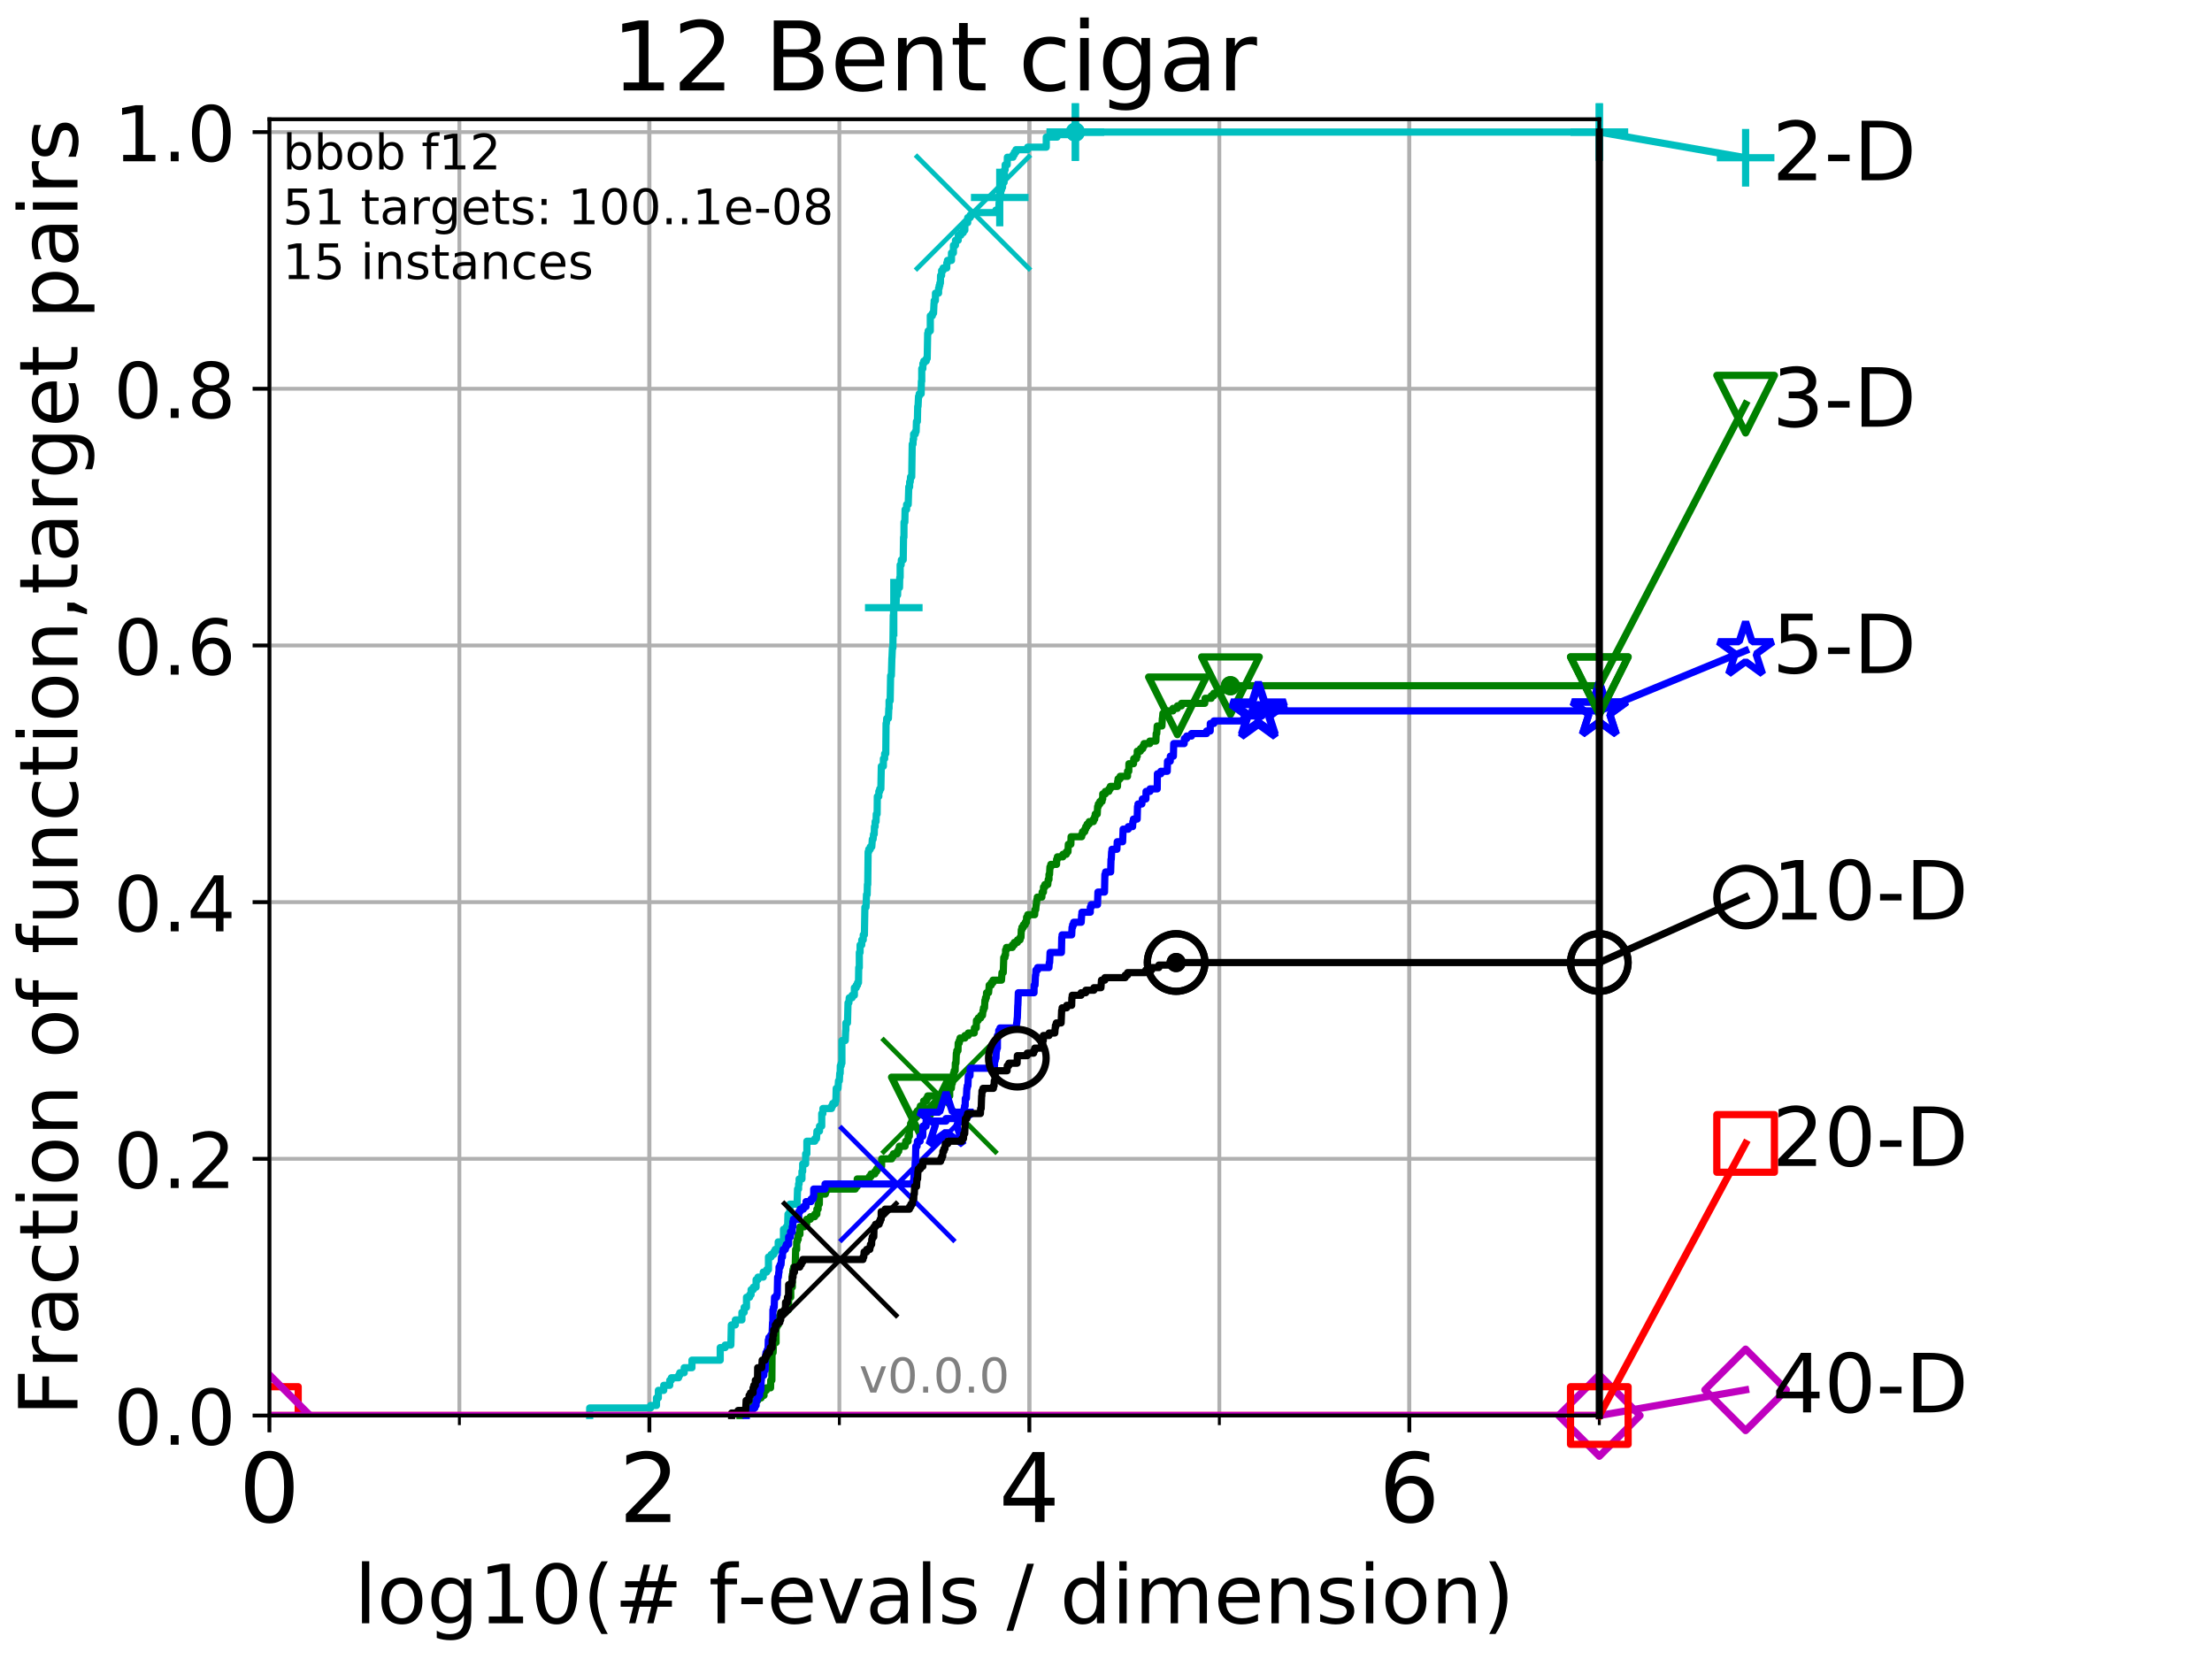 <?xml version="1.0" encoding="utf-8" standalone="no"?>
<!DOCTYPE svg PUBLIC "-//W3C//DTD SVG 1.1//EN"
  "http://www.w3.org/Graphics/SVG/1.1/DTD/svg11.dtd">
<!-- Created with matplotlib (http://matplotlib.org/) -->
<svg height="345.6pt" version="1.1" viewBox="0 0 460.8 345.6" width="460.8pt" xmlns="http://www.w3.org/2000/svg" xmlns:xlink="http://www.w3.org/1999/xlink">
 <defs>
  <style type="text/css">
*{stroke-linecap:butt;stroke-linejoin:round;}
  </style>
 </defs>
 <g id="figure_1">
  <g id="patch_1">
   <path d="M 0 345.6 
L 460.8 345.6 
L 460.8 0 
L 0 0 
z
" style="fill:#ffffff;"/>
  </g>
  <g id="axes_1">
   <g id="patch_2">
    <path d="M 56.12 294.88 
L 333.168 294.88 
L 333.168 24.84 
L 56.12 24.84 
z
" style="fill:#ffffff;"/>
   </g>
   <g id="matplotlib.axis_1">
    <g id="xtick_1">
     <g id="line2d_1">
      <path clip-path="url(#p0abf9a0d5a)" d="M 56.12 294.88 
L 56.12 24.84 
" style="fill:none;stroke:#b0b0b0;stroke-linecap:square;stroke-width:0.8;"/>
     </g>
     <g id="line2d_2">
      <defs>
       <path d="M 0 0 
L 0 3.5 
" id="mded0f9d7bc" style="stroke:#000000;stroke-width:0.8;"/>
      </defs>
      <g>
       <use style="stroke:#000000;stroke-width:0.8;" x="56.12" xlink:href="#mded0f9d7bc" y="294.88"/>
      </g>
     </g>
     <g id="text_1">
      <!-- 0 -->
      <defs>
       <path d="M 31.781 66.406 
Q 24.172 66.406 20.328 58.906 
Q 16.5 51.422 16.5 36.375 
Q 16.5 21.391 20.328 13.891 
Q 24.172 6.391 31.781 6.391 
Q 39.453 6.391 43.281 13.891 
Q 47.125 21.391 47.125 36.375 
Q 47.125 51.422 43.281 58.906 
Q 39.453 66.406 31.781 66.406 
z
M 31.781 74.219 
Q 44.047 74.219 50.516 64.516 
Q 56.984 54.828 56.984 36.375 
Q 56.984 17.969 50.516 8.266 
Q 44.047 -1.422 31.781 -1.422 
Q 19.531 -1.422 13.062 8.266 
Q 6.594 17.969 6.594 36.375 
Q 6.594 54.828 13.062 64.516 
Q 19.531 74.219 31.781 74.219 
z
" id="DejaVuSans-30"/>
      </defs>
      <g transform="translate(49.758 317.077)scale(0.2 -0.2)">
       <use xlink:href="#DejaVuSans-30"/>
      </g>
     </g>
    </g>
    <g id="xtick_2">
     <g id="line2d_3">
      <path clip-path="url(#p0abf9a0d5a)" d="M 135.277 294.88 
L 135.277 24.84 
" style="fill:none;stroke:#b0b0b0;stroke-linecap:square;stroke-width:0.8;"/>
     </g>
     <g id="line2d_4">
      <g>
       <use style="stroke:#000000;stroke-width:0.8;" x="135.277" xlink:href="#mded0f9d7bc" y="294.88"/>
      </g>
     </g>
     <g id="text_2">
      <!-- 2 -->
      <defs>
       <path d="M 19.188 8.297 
L 53.609 8.297 
L 53.609 0 
L 7.328 0 
L 7.328 8.297 
Q 12.938 14.109 22.625 23.891 
Q 32.328 33.688 34.812 36.531 
Q 39.547 41.844 41.422 45.531 
Q 43.312 49.219 43.312 52.781 
Q 43.312 58.594 39.234 62.25 
Q 35.156 65.922 28.609 65.922 
Q 23.969 65.922 18.812 64.312 
Q 13.672 62.703 7.812 59.422 
L 7.812 69.391 
Q 13.766 71.781 18.938 73 
Q 24.125 74.219 28.422 74.219 
Q 39.75 74.219 46.484 68.547 
Q 53.219 62.891 53.219 53.422 
Q 53.219 48.922 51.531 44.891 
Q 49.859 40.875 45.406 35.406 
Q 44.188 33.984 37.641 27.219 
Q 31.109 20.453 19.188 8.297 
z
" id="DejaVuSans-32"/>
      </defs>
      <g transform="translate(128.914 317.077)scale(0.2 -0.2)">
       <use xlink:href="#DejaVuSans-32"/>
      </g>
     </g>
    </g>
    <g id="xtick_3">
     <g id="line2d_5">
      <path clip-path="url(#p0abf9a0d5a)" d="M 214.433 294.88 
L 214.433 24.84 
" style="fill:none;stroke:#b0b0b0;stroke-linecap:square;stroke-width:0.8;"/>
     </g>
     <g id="line2d_6">
      <g>
       <use style="stroke:#000000;stroke-width:0.8;" x="214.433" xlink:href="#mded0f9d7bc" y="294.88"/>
      </g>
     </g>
     <g id="text_3">
      <!-- 4 -->
      <defs>
       <path d="M 37.797 64.312 
L 12.891 25.391 
L 37.797 25.391 
z
M 35.203 72.906 
L 47.609 72.906 
L 47.609 25.391 
L 58.016 25.391 
L 58.016 17.188 
L 47.609 17.188 
L 47.609 0 
L 37.797 0 
L 37.797 17.188 
L 4.891 17.188 
L 4.891 26.703 
z
" id="DejaVuSans-34"/>
      </defs>
      <g transform="translate(208.071 317.077)scale(0.2 -0.2)">
       <use xlink:href="#DejaVuSans-34"/>
      </g>
     </g>
    </g>
    <g id="xtick_4">
     <g id="line2d_7">
      <path clip-path="url(#p0abf9a0d5a)" d="M 293.59 294.88 
L 293.59 24.84 
" style="fill:none;stroke:#b0b0b0;stroke-linecap:square;stroke-width:0.8;"/>
     </g>
     <g id="line2d_8">
      <g>
       <use style="stroke:#000000;stroke-width:0.8;" x="293.59" xlink:href="#mded0f9d7bc" y="294.88"/>
      </g>
     </g>
     <g id="text_4">
      <!-- 6 -->
      <defs>
       <path d="M 33.016 40.375 
Q 26.375 40.375 22.484 35.828 
Q 18.609 31.297 18.609 23.391 
Q 18.609 15.531 22.484 10.953 
Q 26.375 6.391 33.016 6.391 
Q 39.656 6.391 43.531 10.953 
Q 47.406 15.531 47.406 23.391 
Q 47.406 31.297 43.531 35.828 
Q 39.656 40.375 33.016 40.375 
z
M 52.594 71.297 
L 52.594 62.312 
Q 48.875 64.062 45.094 64.984 
Q 41.312 65.922 37.594 65.922 
Q 27.828 65.922 22.672 59.328 
Q 17.531 52.734 16.797 39.406 
Q 19.672 43.656 24.016 45.922 
Q 28.375 48.188 33.594 48.188 
Q 44.578 48.188 50.953 41.516 
Q 57.328 34.859 57.328 23.391 
Q 57.328 12.156 50.688 5.359 
Q 44.047 -1.422 33.016 -1.422 
Q 20.359 -1.422 13.672 8.266 
Q 6.984 17.969 6.984 36.375 
Q 6.984 53.656 15.188 63.938 
Q 23.391 74.219 37.203 74.219 
Q 40.922 74.219 44.703 73.484 
Q 48.484 72.75 52.594 71.297 
z
" id="DejaVuSans-36"/>
      </defs>
      <g transform="translate(287.227 317.077)scale(0.2 -0.2)">
       <use xlink:href="#DejaVuSans-36"/>
      </g>
     </g>
    </g>
    <g id="xtick_5">
     <g id="line2d_9">
      <path clip-path="url(#p0abf9a0d5a)" d="M 56.12 294.88 
L 56.12 24.84 
" style="fill:none;stroke:#b0b0b0;stroke-linecap:square;stroke-width:0.8;"/>
     </g>
     <g id="line2d_10">
      <defs>
       <path d="M 0 0 
L 0 2 
" id="m4c74364005" style="stroke:#000000;stroke-width:0.6;"/>
      </defs>
      <g>
       <use style="stroke:#000000;stroke-width:0.6;" x="56.12" xlink:href="#m4c74364005" y="294.88"/>
      </g>
     </g>
    </g>
    <g id="xtick_6">
     <g id="line2d_11">
      <path clip-path="url(#p0abf9a0d5a)" d="M 95.698 294.88 
L 95.698 24.84 
" style="fill:none;stroke:#b0b0b0;stroke-linecap:square;stroke-width:0.8;"/>
     </g>
     <g id="line2d_12">
      <g>
       <use style="stroke:#000000;stroke-width:0.6;" x="95.698" xlink:href="#m4c74364005" y="294.88"/>
      </g>
     </g>
    </g>
    <g id="xtick_7">
     <g id="line2d_13">
      <path clip-path="url(#p0abf9a0d5a)" d="M 135.277 294.88 
L 135.277 24.84 
" style="fill:none;stroke:#b0b0b0;stroke-linecap:square;stroke-width:0.8;"/>
     </g>
     <g id="line2d_14">
      <g>
       <use style="stroke:#000000;stroke-width:0.6;" x="135.277" xlink:href="#m4c74364005" y="294.88"/>
      </g>
     </g>
    </g>
    <g id="xtick_8">
     <g id="line2d_15">
      <path clip-path="url(#p0abf9a0d5a)" d="M 174.855 294.88 
L 174.855 24.84 
" style="fill:none;stroke:#b0b0b0;stroke-linecap:square;stroke-width:0.8;"/>
     </g>
     <g id="line2d_16">
      <g>
       <use style="stroke:#000000;stroke-width:0.6;" x="174.855" xlink:href="#m4c74364005" y="294.88"/>
      </g>
     </g>
    </g>
    <g id="xtick_9">
     <g id="line2d_17">
      <path clip-path="url(#p0abf9a0d5a)" d="M 214.433 294.88 
L 214.433 24.84 
" style="fill:none;stroke:#b0b0b0;stroke-linecap:square;stroke-width:0.8;"/>
     </g>
     <g id="line2d_18">
      <g>
       <use style="stroke:#000000;stroke-width:0.6;" x="214.433" xlink:href="#m4c74364005" y="294.88"/>
      </g>
     </g>
    </g>
    <g id="xtick_10">
     <g id="line2d_19">
      <path clip-path="url(#p0abf9a0d5a)" d="M 254.011 294.88 
L 254.011 24.84 
" style="fill:none;stroke:#b0b0b0;stroke-linecap:square;stroke-width:0.8;"/>
     </g>
     <g id="line2d_20">
      <g>
       <use style="stroke:#000000;stroke-width:0.6;" x="254.011" xlink:href="#m4c74364005" y="294.88"/>
      </g>
     </g>
    </g>
    <g id="xtick_11">
     <g id="line2d_21">
      <path clip-path="url(#p0abf9a0d5a)" d="M 293.59 294.88 
L 293.59 24.84 
" style="fill:none;stroke:#b0b0b0;stroke-linecap:square;stroke-width:0.8;"/>
     </g>
     <g id="line2d_22">
      <g>
       <use style="stroke:#000000;stroke-width:0.6;" x="293.59" xlink:href="#m4c74364005" y="294.88"/>
      </g>
     </g>
    </g>
    <g id="xtick_12">
     <g id="line2d_23">
      <path clip-path="url(#p0abf9a0d5a)" d="M 333.168 294.88 
L 333.168 24.84 
" style="fill:none;stroke:#b0b0b0;stroke-linecap:square;stroke-width:0.8;"/>
     </g>
     <g id="line2d_24">
      <g>
       <use style="stroke:#000000;stroke-width:0.6;" x="333.168" xlink:href="#m4c74364005" y="294.88"/>
      </g>
     </g>
    </g>
    <g id="text_5">
     <!-- log10(# f-evals / dimension) -->
     <defs>
      <path d="M 9.422 75.984 
L 18.406 75.984 
L 18.406 0 
L 9.422 0 
z
" id="DejaVuSans-6c"/>
      <path d="M 30.609 48.391 
Q 23.391 48.391 19.188 42.75 
Q 14.984 37.109 14.984 27.297 
Q 14.984 17.484 19.156 11.844 
Q 23.344 6.203 30.609 6.203 
Q 37.797 6.203 41.984 11.859 
Q 46.188 17.531 46.188 27.297 
Q 46.188 37.016 41.984 42.703 
Q 37.797 48.391 30.609 48.391 
z
M 30.609 56 
Q 42.328 56 49.016 48.375 
Q 55.719 40.766 55.719 27.297 
Q 55.719 13.875 49.016 6.219 
Q 42.328 -1.422 30.609 -1.422 
Q 18.844 -1.422 12.172 6.219 
Q 5.516 13.875 5.516 27.297 
Q 5.516 40.766 12.172 48.375 
Q 18.844 56 30.609 56 
z
" id="DejaVuSans-6f"/>
      <path d="M 45.406 27.984 
Q 45.406 37.75 41.375 43.109 
Q 37.359 48.484 30.078 48.484 
Q 22.859 48.484 18.828 43.109 
Q 14.797 37.75 14.797 27.984 
Q 14.797 18.266 18.828 12.891 
Q 22.859 7.516 30.078 7.516 
Q 37.359 7.516 41.375 12.891 
Q 45.406 18.266 45.406 27.984 
z
M 54.391 6.781 
Q 54.391 -7.172 48.188 -13.984 
Q 42 -20.797 29.203 -20.797 
Q 24.469 -20.797 20.266 -20.094 
Q 16.062 -19.391 12.109 -17.922 
L 12.109 -9.188 
Q 16.062 -11.328 19.922 -12.344 
Q 23.781 -13.375 27.781 -13.375 
Q 36.625 -13.375 41.016 -8.766 
Q 45.406 -4.156 45.406 5.172 
L 45.406 9.625 
Q 42.625 4.781 38.281 2.391 
Q 33.938 0 27.875 0 
Q 17.828 0 11.672 7.656 
Q 5.516 15.328 5.516 27.984 
Q 5.516 40.672 11.672 48.328 
Q 17.828 56 27.875 56 
Q 33.938 56 38.281 53.609 
Q 42.625 51.219 45.406 46.391 
L 45.406 54.688 
L 54.391 54.688 
z
" id="DejaVuSans-67"/>
      <path d="M 12.406 8.297 
L 28.516 8.297 
L 28.516 63.922 
L 10.984 60.406 
L 10.984 69.391 
L 28.422 72.906 
L 38.281 72.906 
L 38.281 8.297 
L 54.391 8.297 
L 54.391 0 
L 12.406 0 
z
" id="DejaVuSans-31"/>
      <path d="M 31 75.875 
Q 24.469 64.656 21.281 53.656 
Q 18.109 42.672 18.109 31.391 
Q 18.109 20.125 21.312 9.062 
Q 24.516 -2 31 -13.188 
L 23.188 -13.188 
Q 15.875 -1.703 12.234 9.375 
Q 8.594 20.453 8.594 31.391 
Q 8.594 42.281 12.203 53.312 
Q 15.828 64.359 23.188 75.875 
z
" id="DejaVuSans-28"/>
      <path d="M 51.125 44 
L 36.922 44 
L 32.812 27.688 
L 47.125 27.688 
z
M 43.797 71.781 
L 38.719 51.516 
L 52.984 51.516 
L 58.109 71.781 
L 65.922 71.781 
L 60.891 51.516 
L 76.125 51.516 
L 76.125 44 
L 58.984 44 
L 54.984 27.688 
L 70.516 27.688 
L 70.516 20.219 
L 53.078 20.219 
L 48 0 
L 40.188 0 
L 45.219 20.219 
L 30.906 20.219 
L 25.875 0 
L 18.016 0 
L 23.094 20.219 
L 7.719 20.219 
L 7.719 27.688 
L 24.906 27.688 
L 29 44 
L 13.281 44 
L 13.281 51.516 
L 30.906 51.516 
L 35.891 71.781 
z
" id="DejaVuSans-23"/>
      <path id="DejaVuSans-20"/>
      <path d="M 37.109 75.984 
L 37.109 68.5 
L 28.516 68.5 
Q 23.688 68.5 21.797 66.547 
Q 19.922 64.594 19.922 59.516 
L 19.922 54.688 
L 34.719 54.688 
L 34.719 47.703 
L 19.922 47.703 
L 19.922 0 
L 10.891 0 
L 10.891 47.703 
L 2.297 47.703 
L 2.297 54.688 
L 10.891 54.688 
L 10.891 58.5 
Q 10.891 67.625 15.141 71.797 
Q 19.391 75.984 28.609 75.984 
z
" id="DejaVuSans-66"/>
      <path d="M 4.891 31.391 
L 31.203 31.391 
L 31.203 23.391 
L 4.891 23.391 
z
" id="DejaVuSans-2d"/>
      <path d="M 56.203 29.594 
L 56.203 25.203 
L 14.891 25.203 
Q 15.484 15.922 20.484 11.062 
Q 25.484 6.203 34.422 6.203 
Q 39.594 6.203 44.453 7.469 
Q 49.312 8.734 54.109 11.281 
L 54.109 2.781 
Q 49.266 0.734 44.188 -0.344 
Q 39.109 -1.422 33.891 -1.422 
Q 20.797 -1.422 13.156 6.188 
Q 5.516 13.812 5.516 26.812 
Q 5.516 40.234 12.766 48.109 
Q 20.016 56 32.328 56 
Q 43.359 56 49.781 48.891 
Q 56.203 41.797 56.203 29.594 
z
M 47.219 32.234 
Q 47.125 39.594 43.094 43.984 
Q 39.062 48.391 32.422 48.391 
Q 24.906 48.391 20.391 44.141 
Q 15.875 39.891 15.188 32.172 
z
" id="DejaVuSans-65"/>
      <path d="M 2.984 54.688 
L 12.5 54.688 
L 29.594 8.797 
L 46.688 54.688 
L 56.203 54.688 
L 35.688 0 
L 23.484 0 
z
" id="DejaVuSans-76"/>
      <path d="M 34.281 27.484 
Q 23.391 27.484 19.188 25 
Q 14.984 22.516 14.984 16.5 
Q 14.984 11.719 18.141 8.906 
Q 21.297 6.109 26.703 6.109 
Q 34.188 6.109 38.703 11.406 
Q 43.219 16.703 43.219 25.484 
L 43.219 27.484 
z
M 52.203 31.203 
L 52.203 0 
L 43.219 0 
L 43.219 8.297 
Q 40.141 3.328 35.547 0.953 
Q 30.953 -1.422 24.312 -1.422 
Q 15.922 -1.422 10.953 3.297 
Q 6 8.016 6 15.922 
Q 6 25.141 12.172 29.828 
Q 18.359 34.516 30.609 34.516 
L 43.219 34.516 
L 43.219 35.406 
Q 43.219 41.609 39.141 45 
Q 35.062 48.391 27.688 48.391 
Q 23 48.391 18.547 47.266 
Q 14.109 46.141 10.016 43.891 
L 10.016 52.203 
Q 14.938 54.109 19.578 55.047 
Q 24.219 56 28.609 56 
Q 40.484 56 46.344 49.844 
Q 52.203 43.703 52.203 31.203 
z
" id="DejaVuSans-61"/>
      <path d="M 44.281 53.078 
L 44.281 44.578 
Q 40.484 46.531 36.375 47.5 
Q 32.281 48.484 27.875 48.484 
Q 21.188 48.484 17.844 46.438 
Q 14.5 44.391 14.5 40.281 
Q 14.5 37.156 16.891 35.375 
Q 19.281 33.594 26.516 31.984 
L 29.594 31.297 
Q 39.156 29.25 43.188 25.516 
Q 47.219 21.781 47.219 15.094 
Q 47.219 7.469 41.188 3.016 
Q 35.156 -1.422 24.609 -1.422 
Q 20.219 -1.422 15.453 -0.562 
Q 10.688 0.297 5.422 2 
L 5.422 11.281 
Q 10.406 8.688 15.234 7.391 
Q 20.062 6.109 24.812 6.109 
Q 31.156 6.109 34.562 8.281 
Q 37.984 10.453 37.984 14.406 
Q 37.984 18.062 35.516 20.016 
Q 33.062 21.969 24.703 23.781 
L 21.578 24.516 
Q 13.234 26.266 9.516 29.906 
Q 5.812 33.547 5.812 39.891 
Q 5.812 47.609 11.281 51.797 
Q 16.75 56 26.812 56 
Q 31.781 56 36.172 55.266 
Q 40.578 54.547 44.281 53.078 
z
" id="DejaVuSans-73"/>
      <path d="M 25.391 72.906 
L 33.688 72.906 
L 8.297 -9.281 
L 0 -9.281 
z
" id="DejaVuSans-2f"/>
      <path d="M 45.406 46.391 
L 45.406 75.984 
L 54.391 75.984 
L 54.391 0 
L 45.406 0 
L 45.406 8.203 
Q 42.578 3.328 38.25 0.953 
Q 33.938 -1.422 27.875 -1.422 
Q 17.969 -1.422 11.734 6.484 
Q 5.516 14.406 5.516 27.297 
Q 5.516 40.188 11.734 48.094 
Q 17.969 56 27.875 56 
Q 33.938 56 38.25 53.625 
Q 42.578 51.266 45.406 46.391 
z
M 14.797 27.297 
Q 14.797 17.391 18.875 11.75 
Q 22.953 6.109 30.078 6.109 
Q 37.203 6.109 41.297 11.75 
Q 45.406 17.391 45.406 27.297 
Q 45.406 37.203 41.297 42.844 
Q 37.203 48.484 30.078 48.484 
Q 22.953 48.484 18.875 42.844 
Q 14.797 37.203 14.797 27.297 
z
" id="DejaVuSans-64"/>
      <path d="M 9.422 54.688 
L 18.406 54.688 
L 18.406 0 
L 9.422 0 
z
M 9.422 75.984 
L 18.406 75.984 
L 18.406 64.594 
L 9.422 64.594 
z
" id="DejaVuSans-69"/>
      <path d="M 52 44.188 
Q 55.375 50.25 60.062 53.125 
Q 64.75 56 71.094 56 
Q 79.641 56 84.281 50.016 
Q 88.922 44.047 88.922 33.016 
L 88.922 0 
L 79.891 0 
L 79.891 32.719 
Q 79.891 40.578 77.094 44.375 
Q 74.312 48.188 68.609 48.188 
Q 61.625 48.188 57.562 43.547 
Q 53.516 38.922 53.516 30.906 
L 53.516 0 
L 44.484 0 
L 44.484 32.719 
Q 44.484 40.625 41.703 44.406 
Q 38.922 48.188 33.109 48.188 
Q 26.219 48.188 22.156 43.531 
Q 18.109 38.875 18.109 30.906 
L 18.109 0 
L 9.078 0 
L 9.078 54.688 
L 18.109 54.688 
L 18.109 46.188 
Q 21.188 51.219 25.484 53.609 
Q 29.781 56 35.688 56 
Q 41.656 56 45.828 52.969 
Q 50 49.953 52 44.188 
z
" id="DejaVuSans-6d"/>
      <path d="M 54.891 33.016 
L 54.891 0 
L 45.906 0 
L 45.906 32.719 
Q 45.906 40.484 42.875 44.328 
Q 39.844 48.188 33.797 48.188 
Q 26.516 48.188 22.312 43.547 
Q 18.109 38.922 18.109 30.906 
L 18.109 0 
L 9.078 0 
L 9.078 54.688 
L 18.109 54.688 
L 18.109 46.188 
Q 21.344 51.125 25.703 53.562 
Q 30.078 56 35.797 56 
Q 45.219 56 50.047 50.172 
Q 54.891 44.344 54.891 33.016 
z
" id="DejaVuSans-6e"/>
      <path d="M 8.016 75.875 
L 15.828 75.875 
Q 23.141 64.359 26.781 53.312 
Q 30.422 42.281 30.422 31.391 
Q 30.422 20.453 26.781 9.375 
Q 23.141 -1.703 15.828 -13.188 
L 8.016 -13.188 
Q 14.5 -2 17.703 9.062 
Q 20.906 20.125 20.906 31.391 
Q 20.906 42.672 17.703 53.656 
Q 14.5 64.656 8.016 75.875 
z
" id="DejaVuSans-29"/>
     </defs>
     <g transform="translate(73.803 338.154)scale(0.17 -0.17)">
      <use xlink:href="#DejaVuSans-6c"/>
      <use x="27.783" xlink:href="#DejaVuSans-6f"/>
      <use x="88.965" xlink:href="#DejaVuSans-67"/>
      <use x="152.441" xlink:href="#DejaVuSans-31"/>
      <use x="216.064" xlink:href="#DejaVuSans-30"/>
      <use x="279.688" xlink:href="#DejaVuSans-28"/>
      <use x="318.701" xlink:href="#DejaVuSans-23"/>
      <use x="402.49" xlink:href="#DejaVuSans-20"/>
      <use x="434.277" xlink:href="#DejaVuSans-66"/>
      <use x="469.404" xlink:href="#DejaVuSans-2d"/>
      <use x="505.488" xlink:href="#DejaVuSans-65"/>
      <use x="567.012" xlink:href="#DejaVuSans-76"/>
      <use x="626.191" xlink:href="#DejaVuSans-61"/>
      <use x="687.471" xlink:href="#DejaVuSans-6c"/>
      <use x="715.254" xlink:href="#DejaVuSans-73"/>
      <use x="767.354" xlink:href="#DejaVuSans-20"/>
      <use x="799.141" xlink:href="#DejaVuSans-2f"/>
      <use x="832.832" xlink:href="#DejaVuSans-20"/>
      <use x="864.619" xlink:href="#DejaVuSans-64"/>
      <use x="928.096" xlink:href="#DejaVuSans-69"/>
      <use x="955.879" xlink:href="#DejaVuSans-6d"/>
      <use x="1053.291" xlink:href="#DejaVuSans-65"/>
      <use x="1114.814" xlink:href="#DejaVuSans-6e"/>
      <use x="1178.193" xlink:href="#DejaVuSans-73"/>
      <use x="1230.293" xlink:href="#DejaVuSans-69"/>
      <use x="1258.076" xlink:href="#DejaVuSans-6f"/>
      <use x="1319.258" xlink:href="#DejaVuSans-6e"/>
      <use x="1382.637" xlink:href="#DejaVuSans-29"/>
     </g>
    </g>
   </g>
   <g id="matplotlib.axis_2">
    <g id="ytick_1">
     <g id="line2d_25">
      <path clip-path="url(#p0abf9a0d5a)" d="M 56.12 294.88 
L 333.168 294.88 
" style="fill:none;stroke:#b0b0b0;stroke-linecap:square;stroke-width:0.8;"/>
     </g>
     <g id="line2d_26">
      <defs>
       <path d="M 0 0 
L -3.5 0 
" id="m3e39176740" style="stroke:#000000;stroke-width:0.8;"/>
      </defs>
      <g>
       <use style="stroke:#000000;stroke-width:0.8;" x="56.12" xlink:href="#m3e39176740" y="294.88"/>
      </g>
     </g>
     <g id="text_6">
      <!-- 0.0 -->
      <defs>
       <path d="M 10.688 12.406 
L 21 12.406 
L 21 0 
L 10.688 0 
z
" id="DejaVuSans-2e"/>
      </defs>
      <g transform="translate(23.675 300.959)scale(0.16 -0.16)">
       <use xlink:href="#DejaVuSans-30"/>
       <use x="63.623" xlink:href="#DejaVuSans-2e"/>
       <use x="95.41" xlink:href="#DejaVuSans-30"/>
      </g>
     </g>
    </g>
    <g id="ytick_2">
     <g id="line2d_27">
      <path clip-path="url(#p0abf9a0d5a)" d="M 56.12 241.407 
L 333.168 241.407 
" style="fill:none;stroke:#b0b0b0;stroke-linecap:square;stroke-width:0.8;"/>
     </g>
     <g id="line2d_28">
      <g>
       <use style="stroke:#000000;stroke-width:0.8;" x="56.12" xlink:href="#m3e39176740" y="241.407"/>
      </g>
     </g>
     <g id="text_7">
      <!-- 0.2 -->
      <g transform="translate(23.675 247.485)scale(0.16 -0.16)">
       <use xlink:href="#DejaVuSans-30"/>
       <use x="63.623" xlink:href="#DejaVuSans-2e"/>
       <use x="95.41" xlink:href="#DejaVuSans-32"/>
      </g>
     </g>
    </g>
    <g id="ytick_3">
     <g id="line2d_29">
      <path clip-path="url(#p0abf9a0d5a)" d="M 56.12 187.933 
L 333.168 187.933 
" style="fill:none;stroke:#b0b0b0;stroke-linecap:square;stroke-width:0.8;"/>
     </g>
     <g id="line2d_30">
      <g>
       <use style="stroke:#000000;stroke-width:0.8;" x="56.12" xlink:href="#m3e39176740" y="187.933"/>
      </g>
     </g>
     <g id="text_8">
      <!-- 0.4 -->
      <g transform="translate(23.675 194.012)scale(0.16 -0.16)">
       <use xlink:href="#DejaVuSans-30"/>
       <use x="63.623" xlink:href="#DejaVuSans-2e"/>
       <use x="95.41" xlink:href="#DejaVuSans-34"/>
      </g>
     </g>
    </g>
    <g id="ytick_4">
     <g id="line2d_31">
      <path clip-path="url(#p0abf9a0d5a)" d="M 56.12 134.46 
L 333.168 134.46 
" style="fill:none;stroke:#b0b0b0;stroke-linecap:square;stroke-width:0.8;"/>
     </g>
     <g id="line2d_32">
      <g>
       <use style="stroke:#000000;stroke-width:0.8;" x="56.12" xlink:href="#m3e39176740" y="134.46"/>
      </g>
     </g>
     <g id="text_9">
      <!-- 0.6 -->
      <g transform="translate(23.675 140.539)scale(0.16 -0.16)">
       <use xlink:href="#DejaVuSans-30"/>
       <use x="63.623" xlink:href="#DejaVuSans-2e"/>
       <use x="95.41" xlink:href="#DejaVuSans-36"/>
      </g>
     </g>
    </g>
    <g id="ytick_5">
     <g id="line2d_33">
      <path clip-path="url(#p0abf9a0d5a)" d="M 56.12 80.987 
L 333.168 80.987 
" style="fill:none;stroke:#b0b0b0;stroke-linecap:square;stroke-width:0.8;"/>
     </g>
     <g id="line2d_34">
      <g>
       <use style="stroke:#000000;stroke-width:0.8;" x="56.12" xlink:href="#m3e39176740" y="80.987"/>
      </g>
     </g>
     <g id="text_10">
      <!-- 0.8 -->
      <defs>
       <path d="M 31.781 34.625 
Q 24.75 34.625 20.719 30.859 
Q 16.703 27.094 16.703 20.516 
Q 16.703 13.922 20.719 10.156 
Q 24.75 6.391 31.781 6.391 
Q 38.812 6.391 42.859 10.172 
Q 46.922 13.969 46.922 20.516 
Q 46.922 27.094 42.891 30.859 
Q 38.875 34.625 31.781 34.625 
z
M 21.922 38.812 
Q 15.578 40.375 12.031 44.719 
Q 8.5 49.078 8.5 55.328 
Q 8.5 64.062 14.719 69.141 
Q 20.953 74.219 31.781 74.219 
Q 42.672 74.219 48.875 69.141 
Q 55.078 64.062 55.078 55.328 
Q 55.078 49.078 51.531 44.719 
Q 48 40.375 41.703 38.812 
Q 48.828 37.156 52.797 32.312 
Q 56.781 27.484 56.781 20.516 
Q 56.781 9.906 50.312 4.234 
Q 43.844 -1.422 31.781 -1.422 
Q 19.734 -1.422 13.25 4.234 
Q 6.781 9.906 6.781 20.516 
Q 6.781 27.484 10.781 32.312 
Q 14.797 37.156 21.922 38.812 
z
M 18.312 54.391 
Q 18.312 48.734 21.844 45.562 
Q 25.391 42.391 31.781 42.391 
Q 38.141 42.391 41.719 45.562 
Q 45.312 48.734 45.312 54.391 
Q 45.312 60.062 41.719 63.234 
Q 38.141 66.406 31.781 66.406 
Q 25.391 66.406 21.844 63.234 
Q 18.312 60.062 18.312 54.391 
z
" id="DejaVuSans-38"/>
      </defs>
      <g transform="translate(23.675 87.066)scale(0.16 -0.16)">
       <use xlink:href="#DejaVuSans-30"/>
       <use x="63.623" xlink:href="#DejaVuSans-2e"/>
       <use x="95.41" xlink:href="#DejaVuSans-38"/>
      </g>
     </g>
    </g>
    <g id="ytick_6">
     <g id="line2d_35">
      <path clip-path="url(#p0abf9a0d5a)" d="M 56.12 27.514 
L 333.168 27.514 
" style="fill:none;stroke:#b0b0b0;stroke-linecap:square;stroke-width:0.8;"/>
     </g>
     <g id="line2d_36">
      <g>
       <use style="stroke:#000000;stroke-width:0.8;" x="56.12" xlink:href="#m3e39176740" y="27.514"/>
      </g>
     </g>
     <g id="text_11">
      <!-- 1.0 -->
      <g transform="translate(23.675 33.592)scale(0.16 -0.16)">
       <use xlink:href="#DejaVuSans-31"/>
       <use x="63.623" xlink:href="#DejaVuSans-2e"/>
       <use x="95.41" xlink:href="#DejaVuSans-30"/>
      </g>
     </g>
    </g>
    <g id="text_12">
     <!-- Fraction of function,target pairs -->
     <defs>
      <path d="M 9.812 72.906 
L 51.703 72.906 
L 51.703 64.594 
L 19.672 64.594 
L 19.672 43.109 
L 48.578 43.109 
L 48.578 34.812 
L 19.672 34.812 
L 19.672 0 
L 9.812 0 
z
" id="DejaVuSans-46"/>
      <path d="M 41.109 46.297 
Q 39.594 47.172 37.812 47.578 
Q 36.031 48 33.891 48 
Q 26.266 48 22.188 43.047 
Q 18.109 38.094 18.109 28.812 
L 18.109 0 
L 9.078 0 
L 9.078 54.688 
L 18.109 54.688 
L 18.109 46.188 
Q 20.953 51.172 25.484 53.578 
Q 30.031 56 36.531 56 
Q 37.453 56 38.578 55.875 
Q 39.703 55.766 41.062 55.516 
z
" id="DejaVuSans-72"/>
      <path d="M 48.781 52.594 
L 48.781 44.188 
Q 44.969 46.297 41.141 47.344 
Q 37.312 48.391 33.406 48.391 
Q 24.656 48.391 19.812 42.844 
Q 14.984 37.312 14.984 27.297 
Q 14.984 17.281 19.812 11.734 
Q 24.656 6.203 33.406 6.203 
Q 37.312 6.203 41.141 7.25 
Q 44.969 8.297 48.781 10.406 
L 48.781 2.094 
Q 45.016 0.344 40.984 -0.531 
Q 36.969 -1.422 32.422 -1.422 
Q 20.062 -1.422 12.781 6.344 
Q 5.516 14.109 5.516 27.297 
Q 5.516 40.672 12.859 48.328 
Q 20.219 56 33.016 56 
Q 37.156 56 41.109 55.141 
Q 45.062 54.297 48.781 52.594 
z
" id="DejaVuSans-63"/>
      <path d="M 18.312 70.219 
L 18.312 54.688 
L 36.812 54.688 
L 36.812 47.703 
L 18.312 47.703 
L 18.312 18.016 
Q 18.312 11.328 20.141 9.422 
Q 21.969 7.516 27.594 7.516 
L 36.812 7.516 
L 36.812 0 
L 27.594 0 
Q 17.188 0 13.234 3.875 
Q 9.281 7.766 9.281 18.016 
L 9.281 47.703 
L 2.688 47.703 
L 2.688 54.688 
L 9.281 54.688 
L 9.281 70.219 
z
" id="DejaVuSans-74"/>
      <path d="M 8.5 21.578 
L 8.5 54.688 
L 17.484 54.688 
L 17.484 21.922 
Q 17.484 14.156 20.5 10.266 
Q 23.531 6.391 29.594 6.391 
Q 36.859 6.391 41.078 11.031 
Q 45.312 15.672 45.312 23.688 
L 45.312 54.688 
L 54.297 54.688 
L 54.297 0 
L 45.312 0 
L 45.312 8.406 
Q 42.047 3.422 37.719 1 
Q 33.406 -1.422 27.688 -1.422 
Q 18.266 -1.422 13.375 4.438 
Q 8.5 10.297 8.5 21.578 
z
M 31.109 56 
z
" id="DejaVuSans-75"/>
      <path d="M 11.719 12.406 
L 22.016 12.406 
L 22.016 4 
L 14.016 -11.625 
L 7.719 -11.625 
L 11.719 4 
z
" id="DejaVuSans-2c"/>
      <path d="M 18.109 8.203 
L 18.109 -20.797 
L 9.078 -20.797 
L 9.078 54.688 
L 18.109 54.688 
L 18.109 46.391 
Q 20.953 51.266 25.266 53.625 
Q 29.594 56 35.594 56 
Q 45.562 56 51.781 48.094 
Q 58.016 40.188 58.016 27.297 
Q 58.016 14.406 51.781 6.484 
Q 45.562 -1.422 35.594 -1.422 
Q 29.594 -1.422 25.266 0.953 
Q 20.953 3.328 18.109 8.203 
z
M 48.688 27.297 
Q 48.688 37.203 44.609 42.844 
Q 40.531 48.484 33.406 48.484 
Q 26.266 48.484 22.188 42.844 
Q 18.109 37.203 18.109 27.297 
Q 18.109 17.391 22.188 11.75 
Q 26.266 6.109 33.406 6.109 
Q 40.531 6.109 44.609 11.75 
Q 48.688 17.391 48.688 27.297 
z
" id="DejaVuSans-70"/>
     </defs>
     <g transform="translate(16.14 294.999)rotate(-90)scale(0.17 -0.17)">
      <use xlink:href="#DejaVuSans-46"/>
      <use x="57.41" xlink:href="#DejaVuSans-72"/>
      <use x="98.523" xlink:href="#DejaVuSans-61"/>
      <use x="159.803" xlink:href="#DejaVuSans-63"/>
      <use x="214.783" xlink:href="#DejaVuSans-74"/>
      <use x="253.992" xlink:href="#DejaVuSans-69"/>
      <use x="281.775" xlink:href="#DejaVuSans-6f"/>
      <use x="342.957" xlink:href="#DejaVuSans-6e"/>
      <use x="406.336" xlink:href="#DejaVuSans-20"/>
      <use x="438.123" xlink:href="#DejaVuSans-6f"/>
      <use x="499.305" xlink:href="#DejaVuSans-66"/>
      <use x="534.51" xlink:href="#DejaVuSans-20"/>
      <use x="566.297" xlink:href="#DejaVuSans-66"/>
      <use x="601.502" xlink:href="#DejaVuSans-75"/>
      <use x="664.881" xlink:href="#DejaVuSans-6e"/>
      <use x="728.26" xlink:href="#DejaVuSans-63"/>
      <use x="783.24" xlink:href="#DejaVuSans-74"/>
      <use x="822.449" xlink:href="#DejaVuSans-69"/>
      <use x="850.232" xlink:href="#DejaVuSans-6f"/>
      <use x="911.414" xlink:href="#DejaVuSans-6e"/>
      <use x="974.793" xlink:href="#DejaVuSans-2c"/>
      <use x="1006.58" xlink:href="#DejaVuSans-74"/>
      <use x="1045.789" xlink:href="#DejaVuSans-61"/>
      <use x="1107.068" xlink:href="#DejaVuSans-72"/>
      <use x="1148.166" xlink:href="#DejaVuSans-67"/>
      <use x="1211.643" xlink:href="#DejaVuSans-65"/>
      <use x="1273.166" xlink:href="#DejaVuSans-74"/>
      <use x="1312.375" xlink:href="#DejaVuSans-20"/>
      <use x="1344.162" xlink:href="#DejaVuSans-70"/>
      <use x="1407.639" xlink:href="#DejaVuSans-61"/>
      <use x="1468.918" xlink:href="#DejaVuSans-69"/>
      <use x="1496.701" xlink:href="#DejaVuSans-72"/>
      <use x="1537.814" xlink:href="#DejaVuSans-73"/>
     </g>
    </g>
   </g>
   <g id="line2d_37">
    <defs>
     <path d="M 0 1.5 
C 0.398 1.5 0.779 1.342 1.061 1.061 
C 1.342 0.779 1.5 0.398 1.5 0 
C 1.5 -0.398 1.342 -0.779 1.061 -1.061 
C 0.779 -1.342 0.398 -1.5 0 -1.5 
C -0.398 -1.5 -0.779 -1.342 -1.061 -1.061 
C -1.342 -0.779 -1.5 -0.398 -1.5 0 
C -1.5 0.398 -1.342 0.779 -1.061 1.061 
C -0.779 1.342 -0.398 1.5 0 1.5 
z
" id="mc3ee98b862" style="stroke:#00bfbf;"/>
    </defs>
    <g>
     <use style="fill:#00bfbf;stroke:#00bfbf;" x="224.016" xlink:href="#mc3ee98b862" y="27.514"/>
     <use style="fill:#00bfbf;stroke:#00bfbf;" x="224.016" xlink:href="#mc3ee98b862" y="27.514"/>
    </g>
   </g>
   <g id="line2d_38">
    <path d="M 122.839 294.88 
L 122.839 293.307 
L 135.532 293.307 
L 135.532 292.783 
L 136.758 292.783 
L 136.758 291.21 
L 137.148 291.21 
L 137.148 289.638 
L 138.267 289.638 
L 138.267 288.589 
L 139.52 288.589 
L 139.52 287.541 
L 139.852 287.541 
L 139.852 287.016 
L 141.364 287.016 
L 141.364 286.492 
L 141.604 286.492 
L 141.604 285.968 
L 142.53 285.968 
L 142.53 284.919 
L 144.143 284.919 
L 144.143 283.347 
L 150.036 283.347 
L 150.036 280.725 
L 151.061 280.725 
L 151.061 280.201 
L 152.253 280.201 
L 152.349 276.007 
L 153.188 276.007 
L 153.188 274.959 
L 154.557 274.959 
L 154.557 273.386 
L 155.026 273.386 
L 155.026 272.337 
L 155.51 272.337 
L 155.51 270.24 
L 156.159 270.24 
L 156.159 269.716 
L 156.463 269.716 
L 156.463 268.668 
L 156.932 268.668 
L 156.932 268.143 
L 157.508 268.143 
L 157.508 266.571 
L 157.904 266.571 
L 157.904 266.046 
L 158.997 266.046 
L 158.997 264.998 
L 159.717 264.998 
L 159.717 264.474 
L 160.086 264.474 
L 160.086 261.852 
L 160.645 261.852 
L 160.645 261.328 
L 161.187 261.328 
L 161.187 260.804 
L 161.489 260.804 
L 161.489 260.28 
L 162.113 260.28 
L 162.113 258.707 
L 163.213 258.707 
L 163.213 256.086 
L 163.796 256.086 
L 163.796 255.561 
L 164.071 255.561 
L 164.152 252.94 
L 164.548 252.94 
L 164.548 250.843 
L 166.046 250.843 
L 166.146 247.698 
L 166.359 247.698 
L 166.359 246.649 
L 166.471 246.649 
L 166.471 245.601 
L 167.063 245.601 
L 167.063 244.028 
L 167.211 244.028 
L 167.211 242.455 
L 167.83 242.455 
L 167.83 240.358 
L 168.086 240.358 
L 168.086 237.737 
L 169.737 237.737 
L 169.737 237.213 
L 170.092 237.213 
L 170.183 235.64 
L 170.716 235.64 
L 170.716 234.592 
L 171.18 234.592 
L 171.18 231.97 
L 171.423 231.97 
L 171.423 230.922 
L 173.224 230.922 
L 173.224 230.398 
L 173.468 230.398 
L 173.468 229.873 
L 174.009 229.873 
L 174.009 229.349 
L 174.126 229.349 
L 174.198 226.728 
L 174.578 226.728 
L 174.673 225.155 
L 174.855 225.155 
L 174.932 223.582 
L 175.026 223.582 
L 175.051 222.01 
L 175.237 222.01 
L 175.237 221.485 
L 175.388 221.485 
L 175.388 216.767 
L 176.082 216.767 
L 176.17 214.67 
L 176.21 214.67 
L 176.21 213.097 
L 176.548 213.097 
L 176.656 208.903 
L 176.841 208.903 
L 176.91 207.855 
L 177.509 207.855 
L 177.509 207.331 
L 177.982 207.331 
L 177.982 205.758 
L 178.371 205.758 
L 178.371 205.234 
L 178.635 205.234 
L 178.635 204.709 
L 178.841 204.709 
L 178.889 201.564 
L 179.011 201.564 
L 179.011 198.418 
L 179.172 198.418 
L 179.172 196.846 
L 179.522 196.846 
L 179.522 195.797 
L 179.828 195.797 
L 179.828 194.749 
L 180.07 194.749 
L 180.172 188.982 
L 180.41 188.982 
L 180.509 186.361 
L 180.651 186.361 
L 180.694 184.264 
L 180.767 184.264 
L 180.846 177.449 
L 180.979 177.449 
L 180.979 176.924 
L 181.295 176.924 
L 181.295 176.4 
L 181.611 176.4 
L 181.721 174.827 
L 181.887 174.827 
L 181.973 173.779 
L 182.114 173.779 
L 182.159 172.206 
L 182.304 172.206 
L 182.304 171.158 
L 182.498 171.158 
L 182.542 169.585 
L 182.723 169.585 
L 182.761 165.915 
L 183.073 165.915 
L 183.073 164.867 
L 183.258 164.867 
L 183.258 164.342 
L 183.499 164.342 
L 183.592 159.624 
L 184.021 159.624 
L 184.026 158.051 
L 184.286 158.051 
L 184.286 157.003 
L 184.523 157.003 
L 184.582 150.712 
L 184.655 150.712 
L 184.718 149.663 
L 185.072 149.663 
L 185.157 147.566 
L 185.209 147.566 
L 185.209 145.994 
L 185.438 145.994 
L 185.531 140.751 
L 185.692 140.751 
L 185.792 137.081 
L 185.81 137.081 
L 185.901 134.984 
L 186.005 134.984 
L 186.076 128.169 
L 186.126 128.169 
L 186.192 126.072 
L 186.674 126.072 
L 186.735 123.975 
L 186.987 123.975 
L 187.025 122.403 
L 187.385 122.403 
L 187.431 120.306 
L 187.517 120.306 
L 187.517 117.684 
L 187.726 117.684 
L 187.763 116.636 
L 188.156 116.636 
L 188.223 111.918 
L 188.305 111.918 
L 188.321 108.772 
L 188.493 108.772 
L 188.547 106.151 
L 188.862 106.151 
L 188.862 105.102 
L 189.198 105.102 
L 189.298 101.957 
L 189.309 101.957 
L 189.309 101.433 
L 189.493 101.433 
L 189.493 100.384 
L 189.618 100.384 
L 189.683 99.336 
L 189.928 99.336 
L 190.031 92.52 
L 190.198 92.52 
L 190.233 91.472 
L 190.32 91.472 
L 190.32 90.423 
L 190.673 90.423 
L 190.673 89.899 
L 190.847 89.899 
L 190.911 87.802 
L 191.106 87.802 
L 191.176 84.657 
L 191.246 84.657 
L 191.348 82.56 
L 191.486 82.56 
L 191.486 82.035 
L 191.896 82.035 
L 191.943 79.414 
L 192.016 79.414 
L 192.016 76.793 
L 192.249 76.793 
L 192.249 75.744 
L 192.439 75.744 
L 192.439 75.22 
L 192.959 75.22 
L 192.959 74.696 
L 193.153 74.696 
L 193.25 69.453 
L 193.359 69.453 
L 193.359 68.929 
L 193.799 68.929 
L 193.799 65.784 
L 194.227 65.784 
L 194.227 65.259 
L 194.473 65.259 
L 194.574 63.163 
L 194.604 63.163 
L 194.604 62.638 
L 194.856 62.638 
L 194.875 61.066 
L 195.525 61.066 
L 195.525 60.017 
L 195.648 60.017 
L 195.648 59.493 
L 195.781 59.493 
L 195.781 58.969 
L 195.905 58.969 
L 195.935 57.396 
L 196.156 57.396 
L 196.156 56.347 
L 196.471 56.347 
L 196.471 55.823 
L 197.229 55.823 
L 197.229 54.775 
L 197.367 54.775 
L 197.367 54.25 
L 198.211 54.25 
L 198.211 52.678 
L 198.614 52.678 
L 198.614 51.105 
L 199.043 51.105 
L 199.043 50.056 
L 199.618 50.056 
L 199.618 49.008 
L 200.157 49.008 
L 200.157 48.484 
L 200.652 48.484 
L 200.652 47.959 
L 200.996 47.959 
L 200.996 46.387 
L 201.594 46.387 
L 201.594 45.338 
L 202.096 45.338 
L 202.096 44.814 
L 202.5 44.814 
L 202.5 44.29 
L 207.456 44.29 
L 207.456 43.765 
L 208.07 43.765 
L 208.133 42.193 
L 208.246 42.193 
L 208.264 41.144 
L 208.416 41.144 
L 208.499 39.571 
L 208.642 39.571 
L 208.642 39.047 
L 208.846 39.047 
L 208.881 37.999 
L 209.17 37.999 
L 209.244 35.377 
L 209.391 35.377 
L 209.391 34.329 
L 209.819 34.329 
L 209.853 32.756 
L 211.022 32.756 
L 211.022 32.232 
L 211.314 32.232 
L 211.314 31.708 
L 211.647 31.708 
L 211.647 31.183 
L 214.066 31.183 
L 214.066 30.659 
L 217.957 30.659 
L 217.957 28.562 
L 220.207 28.562 
L 220.207 28.038 
L 224.016 28.038 
L 224.016 27.514 
L 333.168 27.514 
L 333.168 27.514 
" style="fill:none;stroke:#00bfbf;stroke-linecap:square;stroke-width:1.5;"/>
   </g>
   <g id="line2d_39">
    <defs>
     <path d="M -6 0 
L 6 0 
M 0 6 
L 0 -6 
" id="mcd74c0cea9" style="stroke:#00bfbf;stroke-width:1.5;"/>
    </defs>
    <g>
     <use style="fill-opacity:0;stroke:#00bfbf;stroke-width:1.5;" x="186.192" xlink:href="#mcd74c0cea9" y="126.596"/>
     <use style="fill-opacity:0;stroke:#00bfbf;stroke-width:1.5;" x="208.264" xlink:href="#mcd74c0cea9" y="41.144"/>
     <use style="fill-opacity:0;stroke:#00bfbf;stroke-width:1.5;" x="224.016" xlink:href="#mcd74c0cea9" y="27.514"/>
     <use style="fill-opacity:0;stroke:#00bfbf;stroke-width:1.5;" x="224.016" xlink:href="#mcd74c0cea9" y="27.514"/>
     <use style="fill-opacity:0;stroke:#00bfbf;stroke-width:1.5;" x="333.168" xlink:href="#mcd74c0cea9" y="27.514"/>
    </g>
   </g>
   <g id="line2d_40">
    <path style="fill:none;stroke:#00bfbf;stroke-linecap:square;stroke-width:1.5;"/>
    <g/>
   </g>
   <g id="line2d_41">
    <path clip-path="url(#p0abf9a0d5a)" d="M 202.692 44.29 
" style="fill:none;stroke:#00bfbf;stroke-linecap:square;stroke-width:1.5;"/>
    <defs>
     <path d="M -12 12 
L 12 -12 
M -12 -12 
L 12 12 
" id="m97aebb3aa3" style="stroke:#00bfbf;"/>
    </defs>
    <g clip-path="url(#p0abf9a0d5a)">
     <use style="fill:#00bfbf;stroke:#00bfbf;" x="202.692" xlink:href="#m97aebb3aa3" y="44.29"/>
    </g>
   </g>
   <g id="line2d_42">
    <defs>
     <path d="M 0 1.5 
C 0.398 1.5 0.779 1.342 1.061 1.061 
C 1.342 0.779 1.5 0.398 1.5 0 
C 1.5 -0.398 1.342 -0.779 1.061 -1.061 
C 0.779 -1.342 0.398 -1.5 0 -1.5 
C -0.398 -1.5 -0.779 -1.342 -1.061 -1.061 
C -1.342 -0.779 -1.5 -0.398 -1.5 0 
C -1.5 0.398 -1.342 0.779 -1.061 1.061 
C -0.779 1.342 -0.398 1.5 0 1.5 
z
" id="m17c0678b97" style="stroke:#008000;"/>
    </defs>
    <g>
     <use style="fill:#008000;stroke:#008000;" x="256.326" xlink:href="#m17c0678b97" y="142.848"/>
     <use style="fill:#008000;stroke:#008000;" x="256.326" xlink:href="#m17c0678b97" y="142.848"/>
    </g>
   </g>
   <g id="line2d_43">
    <path d="M 154.141 294.88 
L 154.141 293.832 
L 156.176 293.832 
L 156.176 292.259 
L 156.94 292.259 
L 156.94 291.735 
L 157.873 291.735 
L 157.873 291.21 
L 158.567 291.21 
L 158.567 290.686 
L 159.162 290.686 
L 159.162 289.638 
L 159.641 289.638 
L 159.641 289.113 
L 160.521 289.113 
L 160.56 287.541 
L 160.795 287.541 
L 160.834 281.774 
L 161.053 281.774 
L 161.142 279.677 
L 161.669 279.677 
L 161.669 276.531 
L 161.828 276.531 
L 161.828 276.007 
L 162.143 276.007 
L 162.143 274.434 
L 162.511 274.434 
L 162.511 273.91 
L 162.652 273.91 
L 162.652 273.386 
L 163.648 273.386 
L 163.648 272.862 
L 164.253 272.862 
L 164.295 270.24 
L 164.724 270.24 
L 164.724 268.143 
L 165.051 268.143 
L 165.051 265.522 
L 165.193 265.522 
L 165.193 264.474 
L 165.333 264.474 
L 165.333 263.949 
L 165.659 263.949 
L 165.747 260.28 
L 165.959 260.28 
L 165.959 258.707 
L 166.084 258.707 
L 166.084 258.183 
L 166.283 258.183 
L 166.283 257.134 
L 166.638 257.134 
L 166.647 255.561 
L 167.547 255.561 
L 167.547 255.037 
L 168.048 255.037 
L 168.048 253.989 
L 168.806 253.989 
L 168.806 253.464 
L 169.718 253.464 
L 169.718 252.94 
L 170.168 252.94 
L 170.168 251.892 
L 170.429 251.892 
L 170.437 250.843 
L 170.679 250.843 
L 170.716 248.746 
L 171.946 248.746 
L 171.946 248.222 
L 172.135 248.222 
L 172.135 247.698 
L 178.169 247.698 
L 178.169 247.173 
L 178.575 247.173 
L 178.575 245.601 
L 181.099 245.601 
L 181.099 245.076 
L 181.45 245.076 
L 181.45 244.552 
L 182.254 244.552 
L 182.254 244.028 
L 182.619 244.028 
L 182.619 243.504 
L 182.955 243.504 
L 182.955 242.979 
L 183.649 242.979 
L 183.67 241.407 
L 185.763 241.407 
L 185.763 240.882 
L 186.103 240.882 
L 186.103 240.358 
L 186.915 240.358 
L 186.915 239.834 
L 187.216 239.834 
L 187.216 239.31 
L 187.349 239.31 
L 187.349 238.785 
L 188.545 238.785 
L 188.545 238.261 
L 188.679 238.261 
L 188.679 237.737 
L 189.176 237.737 
L 189.176 236.689 
L 189.438 236.689 
L 189.438 235.116 
L 189.696 235.116 
L 189.696 234.067 
L 189.927 234.067 
L 189.927 233.543 
L 190.379 233.543 
L 190.379 232.495 
L 190.666 232.495 
L 190.666 231.97 
L 191.061 231.97 
L 191.061 231.446 
L 191.543 231.446 
L 191.543 230.922 
L 191.729 230.922 
L 191.729 230.398 
L 192.359 230.398 
L 192.409 229.349 
L 192.979 229.349 
L 192.979 228.825 
L 193.256 228.825 
L 193.256 228.301 
L 197.839 228.301 
L 197.839 226.728 
L 198.18 226.728 
L 198.278 225.679 
L 198.39 225.679 
L 198.39 224.631 
L 198.627 224.631 
L 198.629 223.582 
L 198.772 223.582 
L 198.772 223.058 
L 198.977 223.058 
L 199.013 221.485 
L 199.144 221.485 
L 199.226 219.388 
L 199.322 219.388 
L 199.322 218.864 
L 199.568 218.864 
L 199.606 217.291 
L 199.825 217.291 
L 199.825 216.767 
L 199.996 216.767 
L 199.996 216.243 
L 201.01 216.243 
L 201.01 215.719 
L 201.709 215.719 
L 201.709 215.194 
L 202.956 215.194 
L 202.98 214.146 
L 203.368 214.146 
L 203.416 212.573 
L 203.791 212.573 
L 203.791 212.049 
L 204.298 212.049 
L 204.298 211.525 
L 204.673 211.525 
L 204.78 210.476 
L 204.882 210.476 
L 204.882 209.952 
L 205.093 209.952 
L 205.173 208.379 
L 205.294 208.379 
L 205.294 207.855 
L 205.469 207.855 
L 205.516 206.806 
L 205.941 206.806 
L 206.037 205.758 
L 206.059 205.758 
L 206.059 205.234 
L 206.494 205.234 
L 206.494 204.709 
L 206.858 204.709 
L 206.858 204.185 
L 208.633 204.185 
L 208.728 202.612 
L 208.996 202.612 
L 209.104 199.467 
L 209.344 199.467 
L 209.344 198.943 
L 209.478 198.943 
L 209.478 197.894 
L 209.667 197.894 
L 209.667 197.37 
L 210.887 197.37 
L 210.887 196.846 
L 211.305 196.846 
L 211.305 196.321 
L 211.956 196.321 
L 211.956 195.797 
L 212.498 195.797 
L 212.498 195.273 
L 212.689 195.273 
L 212.755 193.7 
L 212.882 193.7 
L 212.882 193.176 
L 213.192 193.176 
L 213.192 192.652 
L 213.571 192.652 
L 213.571 192.127 
L 213.823 192.127 
L 213.853 191.079 
L 214.091 191.079 
L 214.091 190.555 
L 215.542 190.555 
L 215.598 189.506 
L 215.761 189.506 
L 215.855 188.458 
L 215.894 188.458 
L 215.986 187.409 
L 216.085 187.409 
L 216.085 186.885 
L 217.039 186.885 
L 217.102 185.836 
L 217.369 185.836 
L 217.38 184.788 
L 217.667 184.788 
L 217.667 184.264 
L 218.275 184.264 
L 218.363 183.215 
L 218.523 183.215 
L 218.523 182.167 
L 218.636 182.167 
L 218.724 180.594 
L 218.905 180.594 
L 218.905 180.07 
L 220.105 180.07 
L 220.105 179.021 
L 220.272 179.021 
L 220.272 178.497 
L 221.409 178.497 
L 221.409 177.973 
L 222.128 177.973 
L 222.128 177.449 
L 222.479 177.449 
L 222.552 175.876 
L 223.079 175.876 
L 223.126 174.303 
L 225.331 174.303 
L 225.331 173.779 
L 225.513 173.779 
L 225.513 173.255 
L 225.973 173.255 
L 225.973 172.73 
L 226.178 172.73 
L 226.178 172.206 
L 226.467 172.206 
L 226.467 171.682 
L 226.892 171.682 
L 226.892 171.158 
L 227.781 171.158 
L 227.781 170.633 
L 228.042 170.633 
L 228.042 170.109 
L 228.156 170.109 
L 228.156 169.585 
L 228.578 169.585 
L 228.653 168.012 
L 228.804 168.012 
L 228.804 167.488 
L 229.124 167.488 
L 229.124 166.964 
L 229.577 166.964 
L 229.577 166.439 
L 229.716 166.439 
L 229.716 165.391 
L 230.256 165.391 
L 230.256 164.867 
L 230.995 164.867 
L 230.995 164.342 
L 231.303 164.342 
L 231.303 163.818 
L 232.795 163.818 
L 232.825 162.77 
L 232.914 162.77 
L 232.914 162.245 
L 233.345 162.245 
L 233.345 161.721 
L 234.888 161.721 
L 234.888 160.673 
L 235.148 160.673 
L 235.171 159.1 
L 236.133 159.1 
L 236.181 158.051 
L 236.737 158.051 
L 236.737 157.527 
L 236.91 157.527 
L 236.91 156.479 
L 237.577 156.479 
L 237.577 155.954 
L 238.062 155.954 
L 238.062 155.43 
L 238.326 155.43 
L 238.326 154.906 
L 239.522 154.906 
L 239.522 154.382 
L 240.797 154.382 
L 240.852 152.809 
L 240.975 152.809 
L 241.061 151.236 
L 242.053 151.236 
L 242.134 149.663 
L 242.168 149.663 
L 242.249 148.615 
L 243.298 148.615 
L 243.298 148.091 
L 244.345 148.091 
L 244.345 147.566 
L 245.276 147.566 
L 245.276 147.042 
L 246.117 147.042 
L 246.117 146.518 
L 250.969 146.518 
L 251.038 145.469 
L 252.325 145.469 
L 252.325 144.945 
L 252.84 144.945 
L 252.84 144.421 
L 254.173 144.421 
L 254.173 143.897 
L 254.737 143.897 
L 254.737 143.372 
L 256.326 143.372 
L 256.326 142.848 
L 333.168 142.848 
L 333.168 142.848 
" style="fill:none;stroke:#008000;stroke-linecap:square;stroke-width:1.5;"/>
   </g>
   <g id="line2d_44">
    <defs>
     <path d="M -0 6 
L 6 -6 
L -6 -6 
z
" id="m6ac03f9c02" style="stroke:#008000;stroke-linejoin:miter;stroke-width:1.5;"/>
    </defs>
    <g>
     <use style="fill-opacity:0;stroke:#008000;stroke-linejoin:miter;stroke-width:1.5;" x="191.729" xlink:href="#m6ac03f9c02" y="230.398"/>
     <use style="fill-opacity:0;stroke:#008000;stroke-linejoin:miter;stroke-width:1.5;" x="245.276" xlink:href="#m6ac03f9c02" y="147.042"/>
     <use style="fill-opacity:0;stroke:#008000;stroke-linejoin:miter;stroke-width:1.5;" x="256.326" xlink:href="#m6ac03f9c02" y="142.848"/>
     <use style="fill-opacity:0;stroke:#008000;stroke-linejoin:miter;stroke-width:1.5;" x="333.168" xlink:href="#m6ac03f9c02" y="142.848"/>
    </g>
   </g>
   <g id="line2d_45">
    <path style="fill:none;stroke:#008000;stroke-linecap:square;stroke-width:1.5;"/>
    <g/>
   </g>
   <g id="line2d_46">
    <path clip-path="url(#p0abf9a0d5a)" d="M 195.722 228.301 
" style="fill:none;stroke:#008000;stroke-linecap:square;stroke-width:1.5;"/>
    <defs>
     <path d="M -12 12 
L 12 -12 
M -12 -12 
L 12 12 
" id="m6b6fc9d21d" style="stroke:#008000;"/>
    </defs>
    <g clip-path="url(#p0abf9a0d5a)">
     <use style="fill:#008000;stroke:#008000;" x="195.722" xlink:href="#m6b6fc9d21d" y="228.301"/>
    </g>
   </g>
   <g id="line2d_47">
    <defs>
     <path d="M 0 1.5 
C 0.398 1.5 0.779 1.342 1.061 1.061 
C 1.342 0.779 1.5 0.398 1.5 0 
C 1.5 -0.398 1.342 -0.779 1.061 -1.061 
C 0.779 -1.342 0.398 -1.5 0 -1.5 
C -0.398 -1.5 -0.779 -1.342 -1.061 -1.061 
C -1.342 -0.779 -1.5 -0.398 -1.5 0 
C -1.5 0.398 -1.342 0.779 -1.061 1.061 
C -0.779 1.342 -0.398 1.5 0 1.5 
z
" id="m253383a9d6" style="stroke:#0000ff;"/>
    </defs>
    <g>
     <use style="fill:#0000ff;stroke:#0000ff;" x="262.136" xlink:href="#m253383a9d6" y="148.091"/>
     <use style="fill:#0000ff;stroke:#0000ff;" x="262.136" xlink:href="#m253383a9d6" y="148.091"/>
    </g>
   </g>
   <g id="line2d_48">
    <path d="M 155.462 294.88 
L 155.462 294.356 
L 156.701 294.356 
L 156.701 293.307 
L 157.246 293.307 
L 157.246 292.783 
L 157.512 292.783 
L 157.512 291.735 
L 157.709 291.735 
L 157.709 291.21 
L 157.895 291.21 
L 157.895 290.686 
L 158.241 290.686 
L 158.241 289.638 
L 158.484 289.638 
L 158.573 287.541 
L 158.599 287.541 
L 158.696 286.492 
L 159.122 286.492 
L 159.165 285.444 
L 159.395 285.444 
L 159.479 282.298 
L 159.563 282.298 
L 159.563 281.774 
L 159.804 281.774 
L 159.804 281.25 
L 159.993 281.25 
L 160.05 279.153 
L 160.179 279.153 
L 160.179 278.628 
L 160.571 278.628 
L 160.571 278.104 
L 160.829 278.104 
L 160.938 275.483 
L 160.992 275.483 
L 161.015 272.862 
L 161.13 272.862 
L 161.13 272.337 
L 161.282 272.337 
L 161.35 270.24 
L 161.789 270.24 
L 161.789 269.716 
L 161.914 269.716 
L 161.994 266.046 
L 162.146 266.046 
L 162.239 264.998 
L 162.289 264.998 
L 162.289 263.949 
L 162.523 263.949 
L 162.523 263.425 
L 162.705 263.425 
L 162.809 261.852 
L 162.996 261.852 
L 163.023 260.804 
L 163.146 260.804 
L 163.146 260.28 
L 163.602 260.28 
L 163.602 259.755 
L 163.805 259.755 
L 163.805 259.231 
L 164.289 259.231 
L 164.289 257.658 
L 164.672 257.658 
L 164.679 256.61 
L 165.047 256.61 
L 165.047 255.561 
L 165.163 255.561 
L 165.163 254.513 
L 165.277 254.513 
L 165.277 253.989 
L 166.387 253.989 
L 166.387 252.416 
L 166.677 252.416 
L 166.677 251.892 
L 167.36 251.892 
L 167.36 251.367 
L 167.915 251.367 
L 167.915 250.319 
L 168.953 250.319 
L 168.953 249.795 
L 169.384 249.795 
L 169.384 249.27 
L 169.511 249.27 
L 169.511 247.698 
L 171.87 247.698 
L 171.87 246.649 
L 190.229 246.649 
L 190.229 246.125 
L 190.344 246.125 
L 190.426 244.552 
L 190.556 244.552 
L 190.661 241.931 
L 190.705 241.931 
L 190.784 238.785 
L 191.039 238.785 
L 191.111 237.737 
L 191.676 237.737 
L 191.676 236.689 
L 192.228 236.689 
L 192.262 234.592 
L 192.922 234.592 
L 192.922 233.543 
L 197.076 233.543 
L 197.076 233.019 
L 200.657 233.019 
L 200.657 232.495 
L 200.791 232.495 
L 200.847 230.922 
L 200.936 230.922 
L 200.936 230.398 
L 201.061 230.398 
L 201.089 228.825 
L 201.311 228.825 
L 201.408 226.728 
L 201.485 226.728 
L 201.485 226.204 
L 201.637 226.204 
L 201.721 224.107 
L 202.065 224.107 
L 202.105 222.534 
L 207.139 222.534 
L 207.204 220.961 
L 207.324 220.961 
L 207.324 220.437 
L 207.476 220.437 
L 207.553 218.864 
L 207.622 218.864 
L 207.622 218.34 
L 207.774 218.34 
L 207.787 215.719 
L 208.03 215.719 
L 208.058 214.67 
L 208.325 214.67 
L 208.325 214.146 
L 211.695 214.146 
L 211.791 213.097 
L 211.814 213.097 
L 211.908 212.049 
L 211.932 212.049 
L 212.023 209.428 
L 212.044 209.428 
L 212.135 206.806 
L 215.406 206.806 
L 215.427 205.234 
L 215.615 205.234 
L 215.706 203.137 
L 215.773 203.137 
L 215.801 202.088 
L 216.149 202.088 
L 216.149 201.564 
L 218.517 201.564 
L 218.585 200.515 
L 218.662 200.515 
L 218.749 198.418 
L 221.116 198.418 
L 221.182 195.273 
L 221.252 195.273 
L 221.252 194.749 
L 223.253 194.749 
L 223.332 193.176 
L 223.447 193.176 
L 223.447 192.652 
L 223.665 192.652 
L 223.665 192.127 
L 225.235 192.127 
L 225.329 190.555 
L 225.383 190.555 
L 225.383 190.03 
L 227.128 190.03 
L 227.133 188.982 
L 227.309 188.982 
L 227.309 188.458 
L 228.632 188.458 
L 228.716 185.836 
L 230.088 185.836 
L 230.166 182.167 
L 230.314 182.167 
L 230.314 181.642 
L 231.371 181.642 
L 231.444 179.021 
L 231.499 179.021 
L 231.571 177.449 
L 231.64 177.449 
L 231.64 176.924 
L 232.671 176.924 
L 232.74 175.352 
L 233.864 175.352 
L 233.96 172.73 
L 235.04 172.73 
L 235.04 172.206 
L 235.944 172.206 
L 235.992 171.158 
L 236.109 171.158 
L 236.109 170.633 
L 236.894 170.633 
L 236.966 168.012 
L 237.066 168.012 
L 237.066 167.488 
L 237.875 167.488 
L 237.972 166.439 
L 238.716 166.439 
L 238.743 164.867 
L 239.565 164.867 
L 239.565 164.342 
L 241.072 164.342 
L 241.104 161.197 
L 241.824 161.197 
L 241.824 160.673 
L 243.161 160.673 
L 243.213 158.576 
L 243.787 158.576 
L 243.802 157.527 
L 244.439 157.527 
L 244.504 154.906 
L 246.683 154.906 
L 246.732 153.857 
L 247.213 153.857 
L 247.213 153.333 
L 248.215 153.333 
L 248.215 152.809 
L 251.357 152.809 
L 251.357 152.285 
L 252.105 152.285 
L 252.128 150.712 
L 252.882 150.712 
L 252.882 150.188 
L 259.063 150.188 
L 259.063 149.663 
L 259.561 149.663 
L 259.561 149.139 
L 262.125 149.139 
L 262.136 148.091 
L 333.168 148.091 
L 333.168 148.091 
" style="fill:none;stroke:#0000ff;stroke-linecap:square;stroke-width:1.5;"/>
   </g>
   <g id="line2d_49">
    <defs>
     <path d="M 0 -6 
L -1.347 -1.854 
L -5.706 -1.854 
L -2.18 0.708 
L -3.527 4.854 
L -0 2.292 
L 3.527 4.854 
L 2.18 0.708 
L 5.706 -1.854 
L 1.347 -1.854 
z
" id="meac94ff3fe" style="stroke:#0000ff;stroke-linejoin:bevel;stroke-width:1.5;"/>
    </defs>
    <g>
     <use style="fill-opacity:0;stroke:#0000ff;stroke-linejoin:bevel;stroke-width:1.5;" x="197.076" xlink:href="#meac94ff3fe" y="233.543"/>
     <use style="fill-opacity:0;stroke:#0000ff;stroke-linejoin:bevel;stroke-width:1.5;" x="262.136" xlink:href="#meac94ff3fe" y="148.615"/>
     <use style="fill-opacity:0;stroke:#0000ff;stroke-linejoin:bevel;stroke-width:1.5;" x="262.136" xlink:href="#meac94ff3fe" y="148.091"/>
     <use style="fill-opacity:0;stroke:#0000ff;stroke-linejoin:bevel;stroke-width:1.5;" x="333.168" xlink:href="#meac94ff3fe" y="148.091"/>
    </g>
   </g>
   <g id="line2d_50">
    <path style="fill:none;stroke:#0000ff;stroke-linecap:square;stroke-width:1.5;"/>
    <g/>
   </g>
   <g id="line2d_51">
    <path clip-path="url(#p0abf9a0d5a)" d="M 186.942 246.649 
" style="fill:none;stroke:#0000ff;stroke-linecap:square;stroke-width:1.5;"/>
    <defs>
     <path d="M -12 12 
L 12 -12 
M -12 -12 
L 12 12 
" id="m2c57b2546b" style="stroke:#0000ff;"/>
    </defs>
    <g clip-path="url(#p0abf9a0d5a)">
     <use style="fill:#0000ff;stroke:#0000ff;" x="186.942" xlink:href="#m2c57b2546b" y="246.649"/>
    </g>
   </g>
   <g id="line2d_52">
    <defs>
     <path d="M 0 1.5 
C 0.398 1.5 0.779 1.342 1.061 1.061 
C 1.342 0.779 1.5 0.398 1.5 0 
C 1.5 -0.398 1.342 -0.779 1.061 -1.061 
C 0.779 -1.342 0.398 -1.5 0 -1.5 
C -0.398 -1.5 -0.779 -1.342 -1.061 -1.061 
C -1.342 -0.779 -1.5 -0.398 -1.5 0 
C -1.5 0.398 -1.342 0.779 -1.061 1.061 
C -0.779 1.342 -0.398 1.5 0 1.5 
z
" id="ma5de9cc537" style="stroke:#000000;"/>
    </defs>
    <g>
     <use style="stroke:#000000;" x="245.011" xlink:href="#ma5de9cc537" y="200.515"/>
     <use style="stroke:#000000;" x="245.011" xlink:href="#ma5de9cc537" y="200.515"/>
    </g>
   </g>
   <g id="line2d_53">
    <path d="M 152.406 294.88 
L 152.406 294.356 
L 153.754 294.356 
L 153.754 293.832 
L 155.329 293.832 
L 155.435 291.735 
L 156.016 291.735 
L 156.047 290.686 
L 156.332 290.686 
L 156.332 290.162 
L 156.874 290.162 
L 156.874 289.113 
L 157.039 289.113 
L 157.039 288.589 
L 157.347 288.589 
L 157.347 287.541 
L 157.802 287.541 
L 157.839 284.919 
L 158.679 284.919 
L 158.775 283.347 
L 159.369 283.347 
L 159.369 282.822 
L 159.588 282.822 
L 159.588 282.298 
L 159.853 282.298 
L 159.853 281.774 
L 160.316 281.774 
L 160.316 281.25 
L 160.468 281.25 
L 160.468 280.725 
L 160.86 280.725 
L 160.86 279.153 
L 161.003 279.153 
L 161.018 278.104 
L 161.153 278.104 
L 161.168 277.056 
L 161.522 277.056 
L 161.522 276.007 
L 161.855 276.007 
L 161.855 275.483 
L 162.456 275.483 
L 162.456 274.959 
L 162.632 274.959 
L 162.663 273.386 
L 163.362 273.386 
L 163.362 272.862 
L 163.625 272.862 
L 163.644 271.289 
L 164.042 271.289 
L 164.042 270.24 
L 164.273 270.24 
L 164.292 267.619 
L 164.901 267.619 
L 164.901 267.095 
L 165.038 267.095 
L 165.038 266.046 
L 165.208 266.046 
L 165.208 264.998 
L 165.504 264.998 
L 165.504 263.949 
L 166.608 263.949 
L 166.608 263.425 
L 166.927 263.425 
L 166.927 262.901 
L 167.213 262.901 
L 167.213 262.377 
L 179.772 262.377 
L 179.772 261.852 
L 179.948 261.852 
L 180.009 260.804 
L 180.535 260.804 
L 180.535 260.28 
L 181.2 260.28 
L 181.2 259.755 
L 181.327 259.755 
L 181.327 259.231 
L 181.578 259.231 
L 181.6 258.183 
L 181.713 258.183 
L 181.713 257.658 
L 182.024 257.658 
L 182.08 255.561 
L 182.392 255.561 
L 182.392 255.037 
L 183.15 255.037 
L 183.15 254.513 
L 183.364 254.513 
L 183.364 253.989 
L 183.569 253.989 
L 183.569 252.416 
L 184.378 252.416 
L 184.378 251.892 
L 189.46 251.892 
L 189.46 251.367 
L 189.762 251.367 
L 189.762 250.843 
L 190.063 250.843 
L 190.173 249.795 
L 190.35 249.795 
L 190.376 248.746 
L 190.471 248.746 
L 190.533 247.173 
L 190.936 247.173 
L 191.016 245.601 
L 191.15 245.601 
L 191.217 244.028 
L 191.283 244.028 
L 191.283 243.504 
L 191.738 243.504 
L 191.738 242.979 
L 192.245 242.979 
L 192.245 241.931 
L 195.949 241.931 
L 195.949 241.407 
L 196.188 241.407 
L 196.188 240.882 
L 196.383 240.882 
L 196.422 239.834 
L 196.638 239.834 
L 196.638 239.31 
L 196.849 239.31 
L 196.924 238.261 
L 197.441 238.261 
L 197.441 237.737 
L 200.366 237.737 
L 200.366 237.213 
L 200.711 237.213 
L 200.772 236.164 
L 200.969 236.164 
L 201.076 233.543 
L 201.105 233.543 
L 201.105 233.019 
L 201.421 233.019 
L 201.421 232.495 
L 201.569 232.495 
L 201.569 231.97 
L 204.241 231.97 
L 204.287 230.922 
L 204.402 230.922 
L 204.49 228.301 
L 204.531 228.301 
L 204.562 227.252 
L 204.773 227.252 
L 204.773 226.728 
L 206.941 226.728 
L 206.941 226.204 
L 207.084 226.204 
L 207.126 225.155 
L 207.243 225.155 
L 207.337 223.582 
L 207.398 223.582 
L 207.398 223.058 
L 209.796 223.058 
L 209.832 222.01 
L 210.164 222.01 
L 210.164 221.485 
L 211.883 221.485 
L 211.932 219.913 
L 213.982 219.913 
L 213.982 219.388 
L 215.333 219.388 
L 215.333 218.864 
L 215.567 218.864 
L 215.567 218.34 
L 216.973 218.34 
L 217.019 217.291 
L 217.222 217.291 
L 217.222 216.767 
L 217.338 216.767 
L 217.338 215.719 
L 218.544 215.719 
L 218.544 215.194 
L 219.735 215.194 
L 219.809 214.146 
L 219.859 214.146 
L 219.859 213.622 
L 220.046 213.622 
L 220.046 213.097 
L 221.053 213.097 
L 221.162 210.476 
L 221.255 210.476 
L 221.255 209.952 
L 222.211 209.952 
L 222.211 209.428 
L 223.25 209.428 
L 223.291 207.855 
L 223.363 207.855 
L 223.363 207.331 
L 225.206 207.331 
L 225.206 206.806 
L 226.189 206.806 
L 226.189 206.282 
L 227.878 206.282 
L 227.878 205.758 
L 229.347 205.758 
L 229.454 204.185 
L 230.164 204.185 
L 230.164 203.661 
L 234.406 203.661 
L 234.406 203.137 
L 234.9 203.137 
L 234.9 202.612 
L 238.68 202.612 
L 238.68 202.088 
L 239.902 202.088 
L 239.902 201.564 
L 241.412 201.564 
L 241.412 201.04 
L 245.011 201.04 
L 245.011 200.515 
L 333.168 200.515 
L 333.168 200.515 
" style="fill:none;stroke:#000000;stroke-linecap:square;stroke-width:1.5;"/>
   </g>
   <g id="line2d_54">
    <defs>
     <path d="M 0 6 
C 1.591 6 3.117 5.368 4.243 4.243 
C 5.368 3.117 6 1.591 6 0 
C 6 -1.591 5.368 -3.117 4.243 -4.243 
C 3.117 -5.368 1.591 -6 0 -6 
C -1.591 -6 -3.117 -5.368 -4.243 -4.243 
C -5.368 -3.117 -6 -1.591 -6 0 
C -6 1.591 -5.368 3.117 -4.243 4.243 
C -3.117 5.368 -1.591 6 0 6 
z
" id="m82ff730dd4" style="stroke:#000000;stroke-width:1.5;"/>
    </defs>
    <g>
     <use style="fill-opacity:0;stroke:#000000;stroke-width:1.5;" x="211.932" xlink:href="#m82ff730dd4" y="220.437"/>
     <use style="fill-opacity:0;stroke:#000000;stroke-width:1.5;" x="245.011" xlink:href="#m82ff730dd4" y="200.515"/>
     <use style="fill-opacity:0;stroke:#000000;stroke-width:1.5;" x="245.011" xlink:href="#m82ff730dd4" y="200.515"/>
     <use style="fill-opacity:0;stroke:#000000;stroke-width:1.5;" x="333.168" xlink:href="#m82ff730dd4" y="200.515"/>
    </g>
   </g>
   <g id="line2d_55">
    <path style="fill:none;stroke:#000000;stroke-linecap:square;stroke-width:1.5;"/>
    <g/>
   </g>
   <g id="line2d_56">
    <path clip-path="url(#p0abf9a0d5a)" d="M 175.028 262.377 
" style="fill:none;stroke:#000000;stroke-linecap:square;stroke-width:1.5;"/>
    <defs>
     <path d="M -12 12 
L 12 -12 
M -12 -12 
L 12 12 
" id="mb52b0fd60a" style="stroke:#000000;"/>
    </defs>
    <g clip-path="url(#p0abf9a0d5a)">
     <use style="stroke:#000000;" x="175.028" xlink:href="#mb52b0fd60a" y="262.377"/>
    </g>
   </g>
   <g id="line2d_57">
    <path clip-path="url(#p0abf9a0d5a)" d="M 56.12 294.88 
L 56.12 294.88 
L 56.12 294.88 
L 56.12 294.88 
L 333.168 294.88 
" style="fill:none;stroke:#ff0000;stroke-linecap:square;stroke-width:1.5;"/>
   </g>
   <g id="line2d_58">
    <defs>
     <path d="M -6 6 
L 6 6 
L 6 -6 
L -6 -6 
z
" id="m424c0faa81" style="stroke:#ff0000;stroke-linejoin:miter;stroke-width:1.5;"/>
    </defs>
    <g clip-path="url(#p0abf9a0d5a)">
     <use style="fill-opacity:0;stroke:#ff0000;stroke-linejoin:miter;stroke-width:1.5;" x="56.12" xlink:href="#m424c0faa81" y="294.88"/>
    </g>
   </g>
   <g id="line2d_59">
    <path clip-path="url(#p0abf9a0d5a)" style="fill:none;stroke:#ff0000;stroke-linecap:square;stroke-width:1.5;"/>
    <g clip-path="url(#p0abf9a0d5a)">
     <use style="fill-opacity:0;stroke:#ff0000;stroke-linejoin:miter;stroke-width:1.5;" x="-1" xlink:href="#m424c0faa81" y="562.246"/>
     <use style="fill-opacity:0;stroke:#ff0000;stroke-linejoin:miter;stroke-width:1.5;" x="333.168" xlink:href="#m424c0faa81" y="562.246"/>
    </g>
   </g>
   <g id="line2d_60">
    <path clip-path="url(#p0abf9a0d5a)" d="M 56.12 294.88 
L 56.12 294.88 
L 56.12 294.88 
L 56.12 294.88 
L 333.168 294.88 
" style="fill:none;stroke:#bf00bf;stroke-linecap:square;stroke-width:1.5;"/>
   </g>
   <g id="line2d_61">
    <defs>
     <path d="M -0 8.485 
L 8.485 0 
L 0 -8.485 
L -8.485 -0 
z
" id="m9ba1de7915" style="stroke:#bf00bf;stroke-linejoin:miter;stroke-width:1.5;"/>
    </defs>
    <g clip-path="url(#p0abf9a0d5a)">
     <use style="fill-opacity:0;stroke:#bf00bf;stroke-linejoin:miter;stroke-width:1.5;" x="56.12" xlink:href="#m9ba1de7915" y="294.88"/>
    </g>
   </g>
   <g id="line2d_62">
    <path clip-path="url(#p0abf9a0d5a)" style="fill:none;stroke:#bf00bf;stroke-linecap:square;stroke-width:1.5;"/>
    <g clip-path="url(#p0abf9a0d5a)">
     <use style="fill-opacity:0;stroke:#bf00bf;stroke-linejoin:miter;stroke-width:1.5;" x="-1" xlink:href="#m9ba1de7915" y="562.246"/>
     <use style="fill-opacity:0;stroke:#bf00bf;stroke-linejoin:miter;stroke-width:1.5;" x="333.168" xlink:href="#m9ba1de7915" y="562.246"/>
    </g>
   </g>
   <g id="line2d_63">
    <path d="M 333.168 294.88 
L 363.643 289.533 
" style="fill:none;stroke:#bf00bf;stroke-linecap:square;stroke-width:1.5;"/>
    <g>
     <use style="fill-opacity:0;stroke:#bf00bf;stroke-linejoin:miter;stroke-width:1.5;" x="333.168" xlink:href="#m9ba1de7915" y="294.88"/>
     <use style="fill-opacity:0;stroke:#bf00bf;stroke-linejoin:miter;stroke-width:1.5;" x="363.643" xlink:href="#m9ba1de7915" y="289.533"/>
    </g>
   </g>
   <g id="line2d_64">
    <path d="M 333.168 294.88 
L 363.643 238.198 
" style="fill:none;stroke:#ff0000;stroke-linecap:square;stroke-width:1.5;"/>
    <g>
     <use style="fill-opacity:0;stroke:#ff0000;stroke-linejoin:miter;stroke-width:1.5;" x="333.168" xlink:href="#m424c0faa81" y="294.88"/>
     <use style="fill-opacity:0;stroke:#ff0000;stroke-linejoin:miter;stroke-width:1.5;" x="363.643" xlink:href="#m424c0faa81" y="238.198"/>
    </g>
   </g>
   <g id="line2d_65">
    <path d="M 333.168 200.515 
L 363.643 186.864 
" style="fill:none;stroke:#000000;stroke-linecap:square;stroke-width:1.5;"/>
    <g>
     <use style="fill-opacity:0;stroke:#000000;stroke-width:1.5;" x="333.168" xlink:href="#m82ff730dd4" y="200.515"/>
     <use style="fill-opacity:0;stroke:#000000;stroke-width:1.5;" x="363.643" xlink:href="#m82ff730dd4" y="186.864"/>
    </g>
   </g>
   <g id="line2d_66">
    <path d="M 333.168 148.091 
L 363.643 135.53 
" style="fill:none;stroke:#0000ff;stroke-linecap:square;stroke-width:1.5;"/>
    <g>
     <use style="fill-opacity:0;stroke:#0000ff;stroke-linejoin:bevel;stroke-width:1.5;" x="333.168" xlink:href="#meac94ff3fe" y="148.091"/>
     <use style="fill-opacity:0;stroke:#0000ff;stroke-linejoin:bevel;stroke-width:1.5;" x="363.643" xlink:href="#meac94ff3fe" y="135.53"/>
    </g>
   </g>
   <g id="line2d_67">
    <path d="M 333.168 142.848 
L 363.643 84.195 
" style="fill:none;stroke:#008000;stroke-linecap:square;stroke-width:1.5;"/>
    <g>
     <use style="fill-opacity:0;stroke:#008000;stroke-linejoin:miter;stroke-width:1.5;" x="333.168" xlink:href="#m6ac03f9c02" y="142.848"/>
     <use style="fill-opacity:0;stroke:#008000;stroke-linejoin:miter;stroke-width:1.5;" x="363.643" xlink:href="#m6ac03f9c02" y="84.195"/>
    </g>
   </g>
   <g id="line2d_68">
    <path d="M 333.168 27.514 
L 363.643 32.861 
" style="fill:none;stroke:#00bfbf;stroke-linecap:square;stroke-width:1.5;"/>
    <g>
     <use style="fill-opacity:0;stroke:#00bfbf;stroke-width:1.5;" x="333.168" xlink:href="#mcd74c0cea9" y="27.514"/>
     <use style="fill-opacity:0;stroke:#00bfbf;stroke-width:1.5;" x="363.643" xlink:href="#mcd74c0cea9" y="32.861"/>
    </g>
   </g>
   <g id="line2d_69">
    <path d="M 333.168 294.88 
L 333.168 27.514 
" style="fill:none;stroke:#000000;stroke-linecap:square;stroke-width:1.5;"/>
   </g>
   <g id="patch_3">
    <path d="M 56.12 294.88 
L 56.12 24.84 
" style="fill:none;stroke:#000000;stroke-linecap:square;stroke-linejoin:miter;stroke-width:0.8;"/>
   </g>
   <g id="patch_4">
    <path d="M 333.168 294.88 
L 333.168 24.84 
" style="fill:none;stroke:#000000;stroke-linecap:square;stroke-linejoin:miter;stroke-width:0.8;"/>
   </g>
   <g id="patch_5">
    <path d="M 56.12 294.88 
L 333.168 294.88 
" style="fill:none;stroke:#000000;stroke-linecap:square;stroke-linejoin:miter;stroke-width:0.8;"/>
   </g>
   <g id="patch_6">
    <path d="M 56.12 24.84 
L 333.168 24.84 
" style="fill:none;stroke:#000000;stroke-linecap:square;stroke-linejoin:miter;stroke-width:0.8;"/>
   </g>
   <g id="text_13">
    <!-- 40-D -->
    <defs>
     <path d="M 19.672 64.797 
L 19.672 8.109 
L 31.594 8.109 
Q 46.688 8.109 53.688 14.938 
Q 60.688 21.781 60.688 36.531 
Q 60.688 51.172 53.688 57.984 
Q 46.688 64.797 31.594 64.797 
z
M 9.812 72.906 
L 30.078 72.906 
Q 51.266 72.906 61.172 64.094 
Q 71.094 55.281 71.094 36.531 
Q 71.094 17.672 61.125 8.828 
Q 51.172 0 30.078 0 
L 9.812 0 
z
" id="DejaVuSans-44"/>
    </defs>
    <g transform="translate(369.184 294.224)scale(0.17 -0.17)">
     <use xlink:href="#DejaVuSans-34"/>
     <use x="63.623" xlink:href="#DejaVuSans-30"/>
     <use x="127.246" xlink:href="#DejaVuSans-2d"/>
     <use x="163.33" xlink:href="#DejaVuSans-44"/>
    </g>
   </g>
   <g id="text_14">
    <!-- 20-D -->
    <g transform="translate(369.184 242.889)scale(0.17 -0.17)">
     <use xlink:href="#DejaVuSans-32"/>
     <use x="63.623" xlink:href="#DejaVuSans-30"/>
     <use x="127.246" xlink:href="#DejaVuSans-2d"/>
     <use x="163.33" xlink:href="#DejaVuSans-44"/>
    </g>
   </g>
   <g id="text_15">
    <!-- 10-D -->
    <g transform="translate(369.184 191.555)scale(0.17 -0.17)">
     <use xlink:href="#DejaVuSans-31"/>
     <use x="63.623" xlink:href="#DejaVuSans-30"/>
     <use x="127.246" xlink:href="#DejaVuSans-2d"/>
     <use x="163.33" xlink:href="#DejaVuSans-44"/>
    </g>
   </g>
   <g id="text_16">
    <!-- 5-D -->
    <defs>
     <path d="M 10.797 72.906 
L 49.516 72.906 
L 49.516 64.594 
L 19.828 64.594 
L 19.828 46.734 
Q 21.969 47.469 24.109 47.828 
Q 26.266 48.188 28.422 48.188 
Q 40.625 48.188 47.75 41.5 
Q 54.891 34.812 54.891 23.391 
Q 54.891 11.625 47.562 5.094 
Q 40.234 -1.422 26.906 -1.422 
Q 22.312 -1.422 17.547 -0.641 
Q 12.797 0.141 7.719 1.703 
L 7.719 11.625 
Q 12.109 9.234 16.797 8.062 
Q 21.484 6.891 26.703 6.891 
Q 35.156 6.891 40.078 11.328 
Q 45.016 15.766 45.016 23.391 
Q 45.016 31 40.078 35.438 
Q 35.156 39.891 26.703 39.891 
Q 22.75 39.891 18.812 39.016 
Q 14.891 38.141 10.797 36.281 
z
" id="DejaVuSans-35"/>
    </defs>
    <g transform="translate(369.184 140.221)scale(0.17 -0.17)">
     <use xlink:href="#DejaVuSans-35"/>
     <use x="63.623" xlink:href="#DejaVuSans-2d"/>
     <use x="99.707" xlink:href="#DejaVuSans-44"/>
    </g>
   </g>
   <g id="text_17">
    <!-- 3-D -->
    <defs>
     <path d="M 40.578 39.312 
Q 47.656 37.797 51.625 33 
Q 55.609 28.219 55.609 21.188 
Q 55.609 10.406 48.188 4.484 
Q 40.766 -1.422 27.094 -1.422 
Q 22.516 -1.422 17.656 -0.516 
Q 12.797 0.391 7.625 2.203 
L 7.625 11.719 
Q 11.719 9.328 16.594 8.109 
Q 21.484 6.891 26.812 6.891 
Q 36.078 6.891 40.938 10.547 
Q 45.797 14.203 45.797 21.188 
Q 45.797 27.641 41.281 31.266 
Q 36.766 34.906 28.719 34.906 
L 20.219 34.906 
L 20.219 43.016 
L 29.109 43.016 
Q 36.375 43.016 40.234 45.922 
Q 44.094 48.828 44.094 54.297 
Q 44.094 59.906 40.109 62.906 
Q 36.141 65.922 28.719 65.922 
Q 24.656 65.922 20.016 65.031 
Q 15.375 64.156 9.812 62.312 
L 9.812 71.094 
Q 15.438 72.656 20.344 73.438 
Q 25.25 74.219 29.594 74.219 
Q 40.828 74.219 47.359 69.109 
Q 53.906 64.016 53.906 55.328 
Q 53.906 49.266 50.438 45.094 
Q 46.969 40.922 40.578 39.312 
z
" id="DejaVuSans-33"/>
    </defs>
    <g transform="translate(369.184 88.886)scale(0.17 -0.17)">
     <use xlink:href="#DejaVuSans-33"/>
     <use x="63.623" xlink:href="#DejaVuSans-2d"/>
     <use x="99.707" xlink:href="#DejaVuSans-44"/>
    </g>
   </g>
   <g id="text_18">
    <!-- 2-D -->
    <g transform="translate(369.184 37.552)scale(0.17 -0.17)">
     <use xlink:href="#DejaVuSans-32"/>
     <use x="63.623" xlink:href="#DejaVuSans-2d"/>
     <use x="99.707" xlink:href="#DejaVuSans-44"/>
    </g>
   </g>
   <g id="text_19">
    <!-- bbob f12 -->
    <defs>
     <path d="M 48.688 27.297 
Q 48.688 37.203 44.609 42.844 
Q 40.531 48.484 33.406 48.484 
Q 26.266 48.484 22.188 42.844 
Q 18.109 37.203 18.109 27.297 
Q 18.109 17.391 22.188 11.75 
Q 26.266 6.109 33.406 6.109 
Q 40.531 6.109 44.609 11.75 
Q 48.688 17.391 48.688 27.297 
z
M 18.109 46.391 
Q 20.953 51.266 25.266 53.625 
Q 29.594 56 35.594 56 
Q 45.562 56 51.781 48.094 
Q 58.016 40.188 58.016 27.297 
Q 58.016 14.406 51.781 6.484 
Q 45.562 -1.422 35.594 -1.422 
Q 29.594 -1.422 25.266 0.953 
Q 20.953 3.328 18.109 8.203 
L 18.109 0 
L 9.078 0 
L 9.078 75.984 
L 18.109 75.984 
z
" id="DejaVuSans-62"/>
    </defs>
    <g transform="translate(58.89 35.291)scale(0.102 -0.102)">
     <use xlink:href="#DejaVuSans-62"/>
     <use x="63.477" xlink:href="#DejaVuSans-62"/>
     <use x="126.953" xlink:href="#DejaVuSans-6f"/>
     <use x="188.135" xlink:href="#DejaVuSans-62"/>
     <use x="251.611" xlink:href="#DejaVuSans-20"/>
     <use x="283.398" xlink:href="#DejaVuSans-66"/>
     <use x="318.604" xlink:href="#DejaVuSans-31"/>
     <use x="382.227" xlink:href="#DejaVuSans-32"/>
    </g>
    <!-- 51 targets: 100..1e-08 -->
    <defs>
     <path d="M 11.719 12.406 
L 22.016 12.406 
L 22.016 0 
L 11.719 0 
z
M 11.719 51.703 
L 22.016 51.703 
L 22.016 39.312 
L 11.719 39.312 
z
" id="DejaVuSans-3a"/>
    </defs>
    <g transform="translate(58.89 46.713)scale(0.102 -0.102)">
     <use xlink:href="#DejaVuSans-35"/>
     <use x="63.623" xlink:href="#DejaVuSans-31"/>
     <use x="127.246" xlink:href="#DejaVuSans-20"/>
     <use x="159.033" xlink:href="#DejaVuSans-74"/>
     <use x="198.242" xlink:href="#DejaVuSans-61"/>
     <use x="259.521" xlink:href="#DejaVuSans-72"/>
     <use x="300.619" xlink:href="#DejaVuSans-67"/>
     <use x="364.096" xlink:href="#DejaVuSans-65"/>
     <use x="425.619" xlink:href="#DejaVuSans-74"/>
     <use x="464.828" xlink:href="#DejaVuSans-73"/>
     <use x="516.928" xlink:href="#DejaVuSans-3a"/>
     <use x="550.619" xlink:href="#DejaVuSans-20"/>
     <use x="582.406" xlink:href="#DejaVuSans-31"/>
     <use x="646.029" xlink:href="#DejaVuSans-30"/>
     <use x="709.652" xlink:href="#DejaVuSans-30"/>
     <use x="773.275" xlink:href="#DejaVuSans-2e"/>
     <use x="805.062" xlink:href="#DejaVuSans-2e"/>
     <use x="836.85" xlink:href="#DejaVuSans-31"/>
     <use x="900.473" xlink:href="#DejaVuSans-65"/>
     <use x="961.996" xlink:href="#DejaVuSans-2d"/>
     <use x="998.08" xlink:href="#DejaVuSans-30"/>
     <use x="1061.703" xlink:href="#DejaVuSans-38"/>
    </g>
    <!-- 15 instances -->
    <g transform="translate(58.89 58.134)scale(0.102 -0.102)">
     <use xlink:href="#DejaVuSans-31"/>
     <use x="63.623" xlink:href="#DejaVuSans-35"/>
     <use x="127.246" xlink:href="#DejaVuSans-20"/>
     <use x="159.033" xlink:href="#DejaVuSans-69"/>
     <use x="186.816" xlink:href="#DejaVuSans-6e"/>
     <use x="250.195" xlink:href="#DejaVuSans-73"/>
     <use x="302.295" xlink:href="#DejaVuSans-74"/>
     <use x="341.504" xlink:href="#DejaVuSans-61"/>
     <use x="402.783" xlink:href="#DejaVuSans-6e"/>
     <use x="466.162" xlink:href="#DejaVuSans-63"/>
     <use x="521.143" xlink:href="#DejaVuSans-65"/>
     <use x="582.666" xlink:href="#DejaVuSans-73"/>
    </g>
   </g>
   <g id="text_20">
    <!-- v0.0.0 -->
    <g style="fill:#808080;" transform="translate(178.963 290.1)scale(0.1 -0.1)">
     <use xlink:href="#DejaVuSans-76"/>
     <use x="59.18" xlink:href="#DejaVuSans-30"/>
     <use x="122.803" xlink:href="#DejaVuSans-2e"/>
     <use x="154.59" xlink:href="#DejaVuSans-30"/>
     <use x="218.213" xlink:href="#DejaVuSans-2e"/>
     <use x="250" xlink:href="#DejaVuSans-30"/>
    </g>
   </g>
   <g id="text_21">
    <!-- 12 Bent cigar -->
    <defs>
     <path d="M 19.672 34.812 
L 19.672 8.109 
L 35.5 8.109 
Q 43.453 8.109 47.281 11.406 
Q 51.125 14.703 51.125 21.484 
Q 51.125 28.328 47.281 31.562 
Q 43.453 34.812 35.5 34.812 
z
M 19.672 64.797 
L 19.672 42.828 
L 34.281 42.828 
Q 41.5 42.828 45.031 45.531 
Q 48.578 48.25 48.578 53.812 
Q 48.578 59.328 45.031 62.062 
Q 41.5 64.797 34.281 64.797 
z
M 9.812 72.906 
L 35.016 72.906 
Q 46.297 72.906 52.391 68.219 
Q 58.5 63.531 58.5 54.891 
Q 58.5 48.188 55.375 44.234 
Q 52.25 40.281 46.188 39.312 
Q 53.469 37.75 57.5 32.781 
Q 61.531 27.828 61.531 20.406 
Q 61.531 10.641 54.891 5.312 
Q 48.25 0 35.984 0 
L 9.812 0 
z
" id="DejaVuSans-42"/>
    </defs>
    <g transform="translate(127.427 18.84)scale(0.2 -0.2)">
     <use xlink:href="#DejaVuSans-31"/>
     <use x="63.623" xlink:href="#DejaVuSans-32"/>
     <use x="127.246" xlink:href="#DejaVuSans-20"/>
     <use x="159.033" xlink:href="#DejaVuSans-42"/>
     <use x="227.637" xlink:href="#DejaVuSans-65"/>
     <use x="289.16" xlink:href="#DejaVuSans-6e"/>
     <use x="352.539" xlink:href="#DejaVuSans-74"/>
     <use x="391.748" xlink:href="#DejaVuSans-20"/>
     <use x="423.535" xlink:href="#DejaVuSans-63"/>
     <use x="478.516" xlink:href="#DejaVuSans-69"/>
     <use x="506.299" xlink:href="#DejaVuSans-67"/>
     <use x="569.775" xlink:href="#DejaVuSans-61"/>
     <use x="631.055" xlink:href="#DejaVuSans-72"/>
    </g>
   </g>
  </g>
 </g>
 <defs>
  <clipPath id="p0abf9a0d5a">
   <rect height="270.04" width="277.048" x="56.12" y="24.84"/>
  </clipPath>
 </defs>
</svg>
